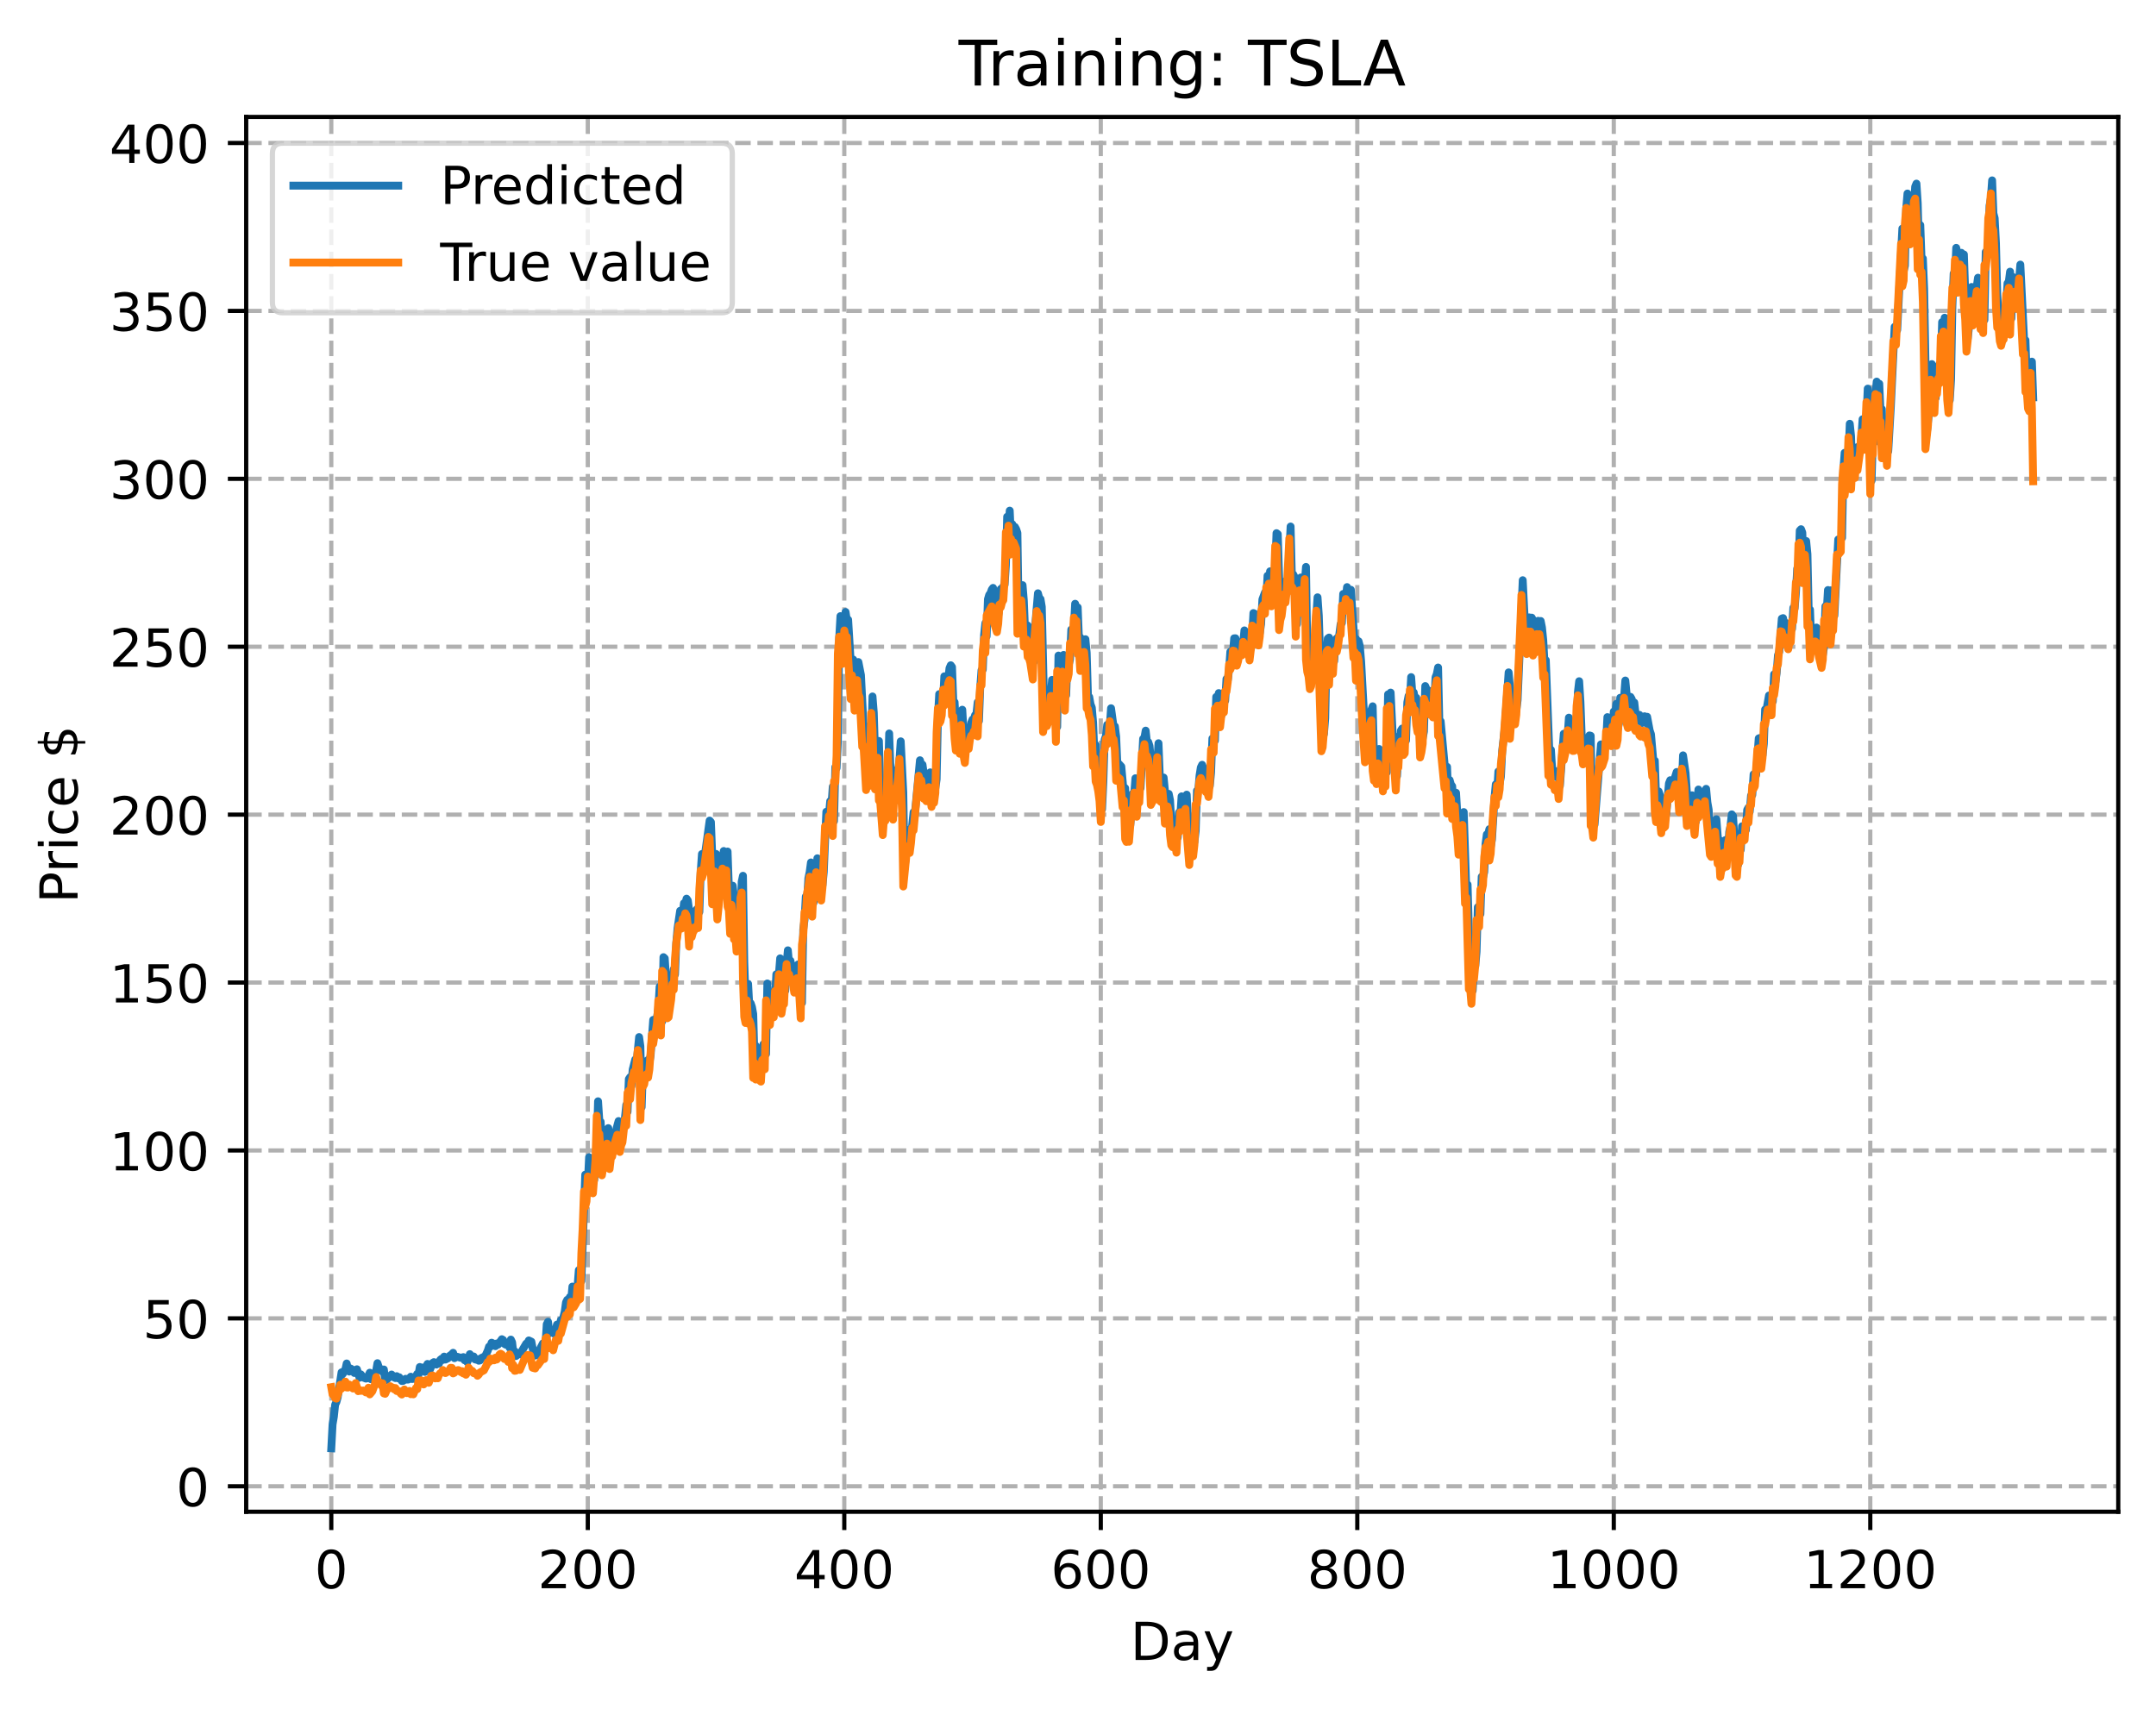 <?xml version="1.0" encoding="utf-8" standalone="no"?>
<!DOCTYPE svg PUBLIC "-//W3C//DTD SVG 1.1//EN"
  "http://www.w3.org/Graphics/SVG/1.1/DTD/svg11.dtd">
<!-- Created with matplotlib (https://matplotlib.org/) -->
<svg height="325.986pt" version="1.1" viewBox="0 0 411.286 325.986" width="411.286pt" xmlns="http://www.w3.org/2000/svg" xmlns:xlink="http://www.w3.org/1999/xlink">
 <defs>
  <style type="text/css">
*{stroke-linecap:butt;stroke-linejoin:round;}
  </style>
 </defs>
 <g id="figure_1">
  <g id="patch_1">
   <path d="M 0 325.986 
L 411.286 325.986 
L 411.286 0 
L 0 0 
z
" style="fill:#ffffff;"/>
  </g>
  <g id="axes_1">
   <g id="patch_2">
    <path d="M 46.966 288.43 
L 404.086 288.43 
L 404.086 22.318 
L 46.966 22.318 
z
" style="fill:#ffffff;"/>
   </g>
   <g id="matplotlib.axis_1">
    <g id="xtick_1">
     <g id="line2d_1">
      <path clip-path="url(#p95458e0dfa)" d="M 63.198 288.43 
L 63.198 22.318 
" style="fill:none;stroke:#b0b0b0;stroke-dasharray:2.96,1.28;stroke-dashoffset:0;stroke-width:0.8;"/>
     </g>
     <g id="line2d_2">
      <defs>
       <path d="M 0 0 
L 0 3.5 
" id="m55dcb0a972" style="stroke:#000000;stroke-width:0.8;"/>
      </defs>
      <g>
       <use style="stroke:#000000;stroke-width:0.8;" x="63.198" xlink:href="#m55dcb0a972" y="288.43"/>
      </g>
     </g>
     <g id="text_1">
      <!-- 0 -->
      <defs>
       <path d="M 31.781 66.406 
Q 24.172 66.406 20.328 58.906 
Q 16.5 51.422 16.5 36.375 
Q 16.5 21.391 20.328 13.891 
Q 24.172 6.391 31.781 6.391 
Q 39.453 6.391 43.281 13.891 
Q 47.125 21.391 47.125 36.375 
Q 47.125 51.422 43.281 58.906 
Q 39.453 66.406 31.781 66.406 
z
M 31.781 74.219 
Q 44.047 74.219 50.516 64.516 
Q 56.984 54.828 56.984 36.375 
Q 56.984 17.969 50.516 8.266 
Q 44.047 -1.422 31.781 -1.422 
Q 19.531 -1.422 13.062 8.266 
Q 6.594 17.969 6.594 36.375 
Q 6.594 54.828 13.062 64.516 
Q 19.531 74.219 31.781 74.219 
z
" id="DejaVuSans-48"/>
      </defs>
      <g transform="translate(60.017 303.029)scale(0.1 -0.1)">
       <use xlink:href="#DejaVuSans-48"/>
      </g>
     </g>
    </g>
    <g id="xtick_2">
     <g id="line2d_3">
      <path clip-path="url(#p95458e0dfa)" d="M 112.129 288.43 
L 112.129 22.318 
" style="fill:none;stroke:#b0b0b0;stroke-dasharray:2.96,1.28;stroke-dashoffset:0;stroke-width:0.8;"/>
     </g>
     <g id="line2d_4">
      <g>
       <use style="stroke:#000000;stroke-width:0.8;" x="112.129" xlink:href="#m55dcb0a972" y="288.43"/>
      </g>
     </g>
     <g id="text_2">
      <!-- 200 -->
      <defs>
       <path d="M 19.188 8.297 
L 53.609 8.297 
L 53.609 0 
L 7.328 0 
L 7.328 8.297 
Q 12.938 14.109 22.625 23.891 
Q 32.328 33.688 34.812 36.531 
Q 39.547 41.844 41.422 45.531 
Q 43.312 49.219 43.312 52.781 
Q 43.312 58.594 39.234 62.25 
Q 35.156 65.922 28.609 65.922 
Q 23.969 65.922 18.812 64.312 
Q 13.672 62.703 7.812 59.422 
L 7.812 69.391 
Q 13.766 71.781 18.938 73 
Q 24.125 74.219 28.422 74.219 
Q 39.75 74.219 46.484 68.547 
Q 53.219 62.891 53.219 53.422 
Q 53.219 48.922 51.531 44.891 
Q 49.859 40.875 45.406 35.406 
Q 44.188 33.984 37.641 27.219 
Q 31.109 20.453 19.188 8.297 
z
" id="DejaVuSans-50"/>
      </defs>
      <g transform="translate(102.585 303.029)scale(0.1 -0.1)">
       <use xlink:href="#DejaVuSans-50"/>
       <use x="63.623" xlink:href="#DejaVuSans-48"/>
       <use x="127.246" xlink:href="#DejaVuSans-48"/>
      </g>
     </g>
    </g>
    <g id="xtick_3">
     <g id="line2d_5">
      <path clip-path="url(#p95458e0dfa)" d="M 161.06 288.43 
L 161.06 22.318 
" style="fill:none;stroke:#b0b0b0;stroke-dasharray:2.96,1.28;stroke-dashoffset:0;stroke-width:0.8;"/>
     </g>
     <g id="line2d_6">
      <g>
       <use style="stroke:#000000;stroke-width:0.8;" x="161.06" xlink:href="#m55dcb0a972" y="288.43"/>
      </g>
     </g>
     <g id="text_3">
      <!-- 400 -->
      <defs>
       <path d="M 37.797 64.312 
L 12.891 25.391 
L 37.797 25.391 
z
M 35.203 72.906 
L 47.609 72.906 
L 47.609 25.391 
L 58.016 25.391 
L 58.016 17.188 
L 47.609 17.188 
L 47.609 0 
L 37.797 0 
L 37.797 17.188 
L 4.891 17.188 
L 4.891 26.703 
z
" id="DejaVuSans-52"/>
      </defs>
      <g transform="translate(151.516 303.029)scale(0.1 -0.1)">
       <use xlink:href="#DejaVuSans-52"/>
       <use x="63.623" xlink:href="#DejaVuSans-48"/>
       <use x="127.246" xlink:href="#DejaVuSans-48"/>
      </g>
     </g>
    </g>
    <g id="xtick_4">
     <g id="line2d_7">
      <path clip-path="url(#p95458e0dfa)" d="M 209.99 288.43 
L 209.99 22.318 
" style="fill:none;stroke:#b0b0b0;stroke-dasharray:2.96,1.28;stroke-dashoffset:0;stroke-width:0.8;"/>
     </g>
     <g id="line2d_8">
      <g>
       <use style="stroke:#000000;stroke-width:0.8;" x="209.99" xlink:href="#m55dcb0a972" y="288.43"/>
      </g>
     </g>
     <g id="text_4">
      <!-- 600 -->
      <defs>
       <path d="M 33.016 40.375 
Q 26.375 40.375 22.484 35.828 
Q 18.609 31.297 18.609 23.391 
Q 18.609 15.531 22.484 10.953 
Q 26.375 6.391 33.016 6.391 
Q 39.656 6.391 43.531 10.953 
Q 47.406 15.531 47.406 23.391 
Q 47.406 31.297 43.531 35.828 
Q 39.656 40.375 33.016 40.375 
z
M 52.594 71.297 
L 52.594 62.312 
Q 48.875 64.062 45.094 64.984 
Q 41.312 65.922 37.594 65.922 
Q 27.828 65.922 22.672 59.328 
Q 17.531 52.734 16.797 39.406 
Q 19.672 43.656 24.016 45.922 
Q 28.375 48.188 33.594 48.188 
Q 44.578 48.188 50.953 41.516 
Q 57.328 34.859 57.328 23.391 
Q 57.328 12.156 50.688 5.359 
Q 44.047 -1.422 33.016 -1.422 
Q 20.359 -1.422 13.672 8.266 
Q 6.984 17.969 6.984 36.375 
Q 6.984 53.656 15.188 63.938 
Q 23.391 74.219 37.203 74.219 
Q 40.922 74.219 44.703 73.484 
Q 48.484 72.75 52.594 71.297 
z
" id="DejaVuSans-54"/>
      </defs>
      <g transform="translate(200.446 303.029)scale(0.1 -0.1)">
       <use xlink:href="#DejaVuSans-54"/>
       <use x="63.623" xlink:href="#DejaVuSans-48"/>
       <use x="127.246" xlink:href="#DejaVuSans-48"/>
      </g>
     </g>
    </g>
    <g id="xtick_5">
     <g id="line2d_9">
      <path clip-path="url(#p95458e0dfa)" d="M 258.921 288.43 
L 258.921 22.318 
" style="fill:none;stroke:#b0b0b0;stroke-dasharray:2.96,1.28;stroke-dashoffset:0;stroke-width:0.8;"/>
     </g>
     <g id="line2d_10">
      <g>
       <use style="stroke:#000000;stroke-width:0.8;" x="258.921" xlink:href="#m55dcb0a972" y="288.43"/>
      </g>
     </g>
     <g id="text_5">
      <!-- 800 -->
      <defs>
       <path d="M 31.781 34.625 
Q 24.75 34.625 20.719 30.859 
Q 16.703 27.094 16.703 20.516 
Q 16.703 13.922 20.719 10.156 
Q 24.75 6.391 31.781 6.391 
Q 38.812 6.391 42.859 10.172 
Q 46.922 13.969 46.922 20.516 
Q 46.922 27.094 42.891 30.859 
Q 38.875 34.625 31.781 34.625 
z
M 21.922 38.812 
Q 15.578 40.375 12.031 44.719 
Q 8.5 49.078 8.5 55.328 
Q 8.5 64.062 14.719 69.141 
Q 20.953 74.219 31.781 74.219 
Q 42.672 74.219 48.875 69.141 
Q 55.078 64.062 55.078 55.328 
Q 55.078 49.078 51.531 44.719 
Q 48 40.375 41.703 38.812 
Q 48.828 37.156 52.797 32.312 
Q 56.781 27.484 56.781 20.516 
Q 56.781 9.906 50.312 4.234 
Q 43.844 -1.422 31.781 -1.422 
Q 19.734 -1.422 13.25 4.234 
Q 6.781 9.906 6.781 20.516 
Q 6.781 27.484 10.781 32.312 
Q 14.797 37.156 21.922 38.812 
z
M 18.312 54.391 
Q 18.312 48.734 21.844 45.562 
Q 25.391 42.391 31.781 42.391 
Q 38.141 42.391 41.719 45.562 
Q 45.312 48.734 45.312 54.391 
Q 45.312 60.062 41.719 63.234 
Q 38.141 66.406 31.781 66.406 
Q 25.391 66.406 21.844 63.234 
Q 18.312 60.062 18.312 54.391 
z
" id="DejaVuSans-56"/>
      </defs>
      <g transform="translate(249.377 303.029)scale(0.1 -0.1)">
       <use xlink:href="#DejaVuSans-56"/>
       <use x="63.623" xlink:href="#DejaVuSans-48"/>
       <use x="127.246" xlink:href="#DejaVuSans-48"/>
      </g>
     </g>
    </g>
    <g id="xtick_6">
     <g id="line2d_11">
      <path clip-path="url(#p95458e0dfa)" d="M 307.851 288.43 
L 307.851 22.318 
" style="fill:none;stroke:#b0b0b0;stroke-dasharray:2.96,1.28;stroke-dashoffset:0;stroke-width:0.8;"/>
     </g>
     <g id="line2d_12">
      <g>
       <use style="stroke:#000000;stroke-width:0.8;" x="307.851" xlink:href="#m55dcb0a972" y="288.43"/>
      </g>
     </g>
     <g id="text_6">
      <!-- 1000 -->
      <defs>
       <path d="M 12.406 8.297 
L 28.516 8.297 
L 28.516 63.922 
L 10.984 60.406 
L 10.984 69.391 
L 28.422 72.906 
L 38.281 72.906 
L 38.281 8.297 
L 54.391 8.297 
L 54.391 0 
L 12.406 0 
z
" id="DejaVuSans-49"/>
      </defs>
      <g transform="translate(295.126 303.029)scale(0.1 -0.1)">
       <use xlink:href="#DejaVuSans-49"/>
       <use x="63.623" xlink:href="#DejaVuSans-48"/>
       <use x="127.246" xlink:href="#DejaVuSans-48"/>
       <use x="190.869" xlink:href="#DejaVuSans-48"/>
      </g>
     </g>
    </g>
    <g id="xtick_7">
     <g id="line2d_13">
      <path clip-path="url(#p95458e0dfa)" d="M 356.782 288.43 
L 356.782 22.318 
" style="fill:none;stroke:#b0b0b0;stroke-dasharray:2.96,1.28;stroke-dashoffset:0;stroke-width:0.8;"/>
     </g>
     <g id="line2d_14">
      <g>
       <use style="stroke:#000000;stroke-width:0.8;" x="356.782" xlink:href="#m55dcb0a972" y="288.43"/>
      </g>
     </g>
     <g id="text_7">
      <!-- 1200 -->
      <g transform="translate(344.057 303.029)scale(0.1 -0.1)">
       <use xlink:href="#DejaVuSans-49"/>
       <use x="63.623" xlink:href="#DejaVuSans-50"/>
       <use x="127.246" xlink:href="#DejaVuSans-48"/>
       <use x="190.869" xlink:href="#DejaVuSans-48"/>
      </g>
     </g>
    </g>
    <g id="text_8">
     <!-- Day -->
     <defs>
      <path d="M 19.672 64.797 
L 19.672 8.109 
L 31.594 8.109 
Q 46.688 8.109 53.688 14.938 
Q 60.688 21.781 60.688 36.531 
Q 60.688 51.172 53.688 57.984 
Q 46.688 64.797 31.594 64.797 
z
M 9.812 72.906 
L 30.078 72.906 
Q 51.266 72.906 61.172 64.094 
Q 71.094 55.281 71.094 36.531 
Q 71.094 17.672 61.125 8.828 
Q 51.172 0 30.078 0 
L 9.812 0 
z
" id="DejaVuSans-68"/>
      <path d="M 34.281 27.484 
Q 23.391 27.484 19.188 25 
Q 14.984 22.516 14.984 16.5 
Q 14.984 11.719 18.141 8.906 
Q 21.297 6.109 26.703 6.109 
Q 34.188 6.109 38.703 11.406 
Q 43.219 16.703 43.219 25.484 
L 43.219 27.484 
z
M 52.203 31.203 
L 52.203 0 
L 43.219 0 
L 43.219 8.297 
Q 40.141 3.328 35.547 0.953 
Q 30.953 -1.422 24.312 -1.422 
Q 15.922 -1.422 10.953 3.297 
Q 6 8.016 6 15.922 
Q 6 25.141 12.172 29.828 
Q 18.359 34.516 30.609 34.516 
L 43.219 34.516 
L 43.219 35.406 
Q 43.219 41.609 39.141 45 
Q 35.062 48.391 27.688 48.391 
Q 23 48.391 18.547 47.266 
Q 14.109 46.141 10.016 43.891 
L 10.016 52.203 
Q 14.938 54.109 19.578 55.047 
Q 24.219 56 28.609 56 
Q 40.484 56 46.344 49.844 
Q 52.203 43.703 52.203 31.203 
z
" id="DejaVuSans-97"/>
      <path d="M 32.172 -5.078 
Q 28.375 -14.844 24.75 -17.812 
Q 21.141 -20.797 15.094 -20.797 
L 7.906 -20.797 
L 7.906 -13.281 
L 13.188 -13.281 
Q 16.891 -13.281 18.938 -11.516 
Q 21 -9.766 23.484 -3.219 
L 25.094 0.875 
L 2.984 54.688 
L 12.5 54.688 
L 29.594 11.922 
L 46.688 54.688 
L 56.203 54.688 
z
" id="DejaVuSans-121"/>
     </defs>
     <g transform="translate(215.652 316.707)scale(0.1 -0.1)">
      <use xlink:href="#DejaVuSans-68"/>
      <use x="77.002" xlink:href="#DejaVuSans-97"/>
      <use x="138.281" xlink:href="#DejaVuSans-121"/>
     </g>
    </g>
   </g>
   <g id="matplotlib.axis_2">
    <g id="ytick_1">
     <g id="line2d_15">
      <path clip-path="url(#p95458e0dfa)" d="M 46.966 283.574 
L 404.086 283.574 
" style="fill:none;stroke:#b0b0b0;stroke-dasharray:2.96,1.28;stroke-dashoffset:0;stroke-width:0.8;"/>
     </g>
     <g id="line2d_16">
      <defs>
       <path d="M 0 0 
L -3.5 0 
" id="ma08cebdc21" style="stroke:#000000;stroke-width:0.8;"/>
      </defs>
      <g>
       <use style="stroke:#000000;stroke-width:0.8;" x="46.966" xlink:href="#ma08cebdc21" y="283.574"/>
      </g>
     </g>
     <g id="text_9">
      <!-- 0 -->
      <g transform="translate(33.603 287.373)scale(0.1 -0.1)">
       <use xlink:href="#DejaVuSans-48"/>
      </g>
     </g>
    </g>
    <g id="ytick_2">
     <g id="line2d_17">
      <path clip-path="url(#p95458e0dfa)" d="M 46.966 251.537 
L 404.086 251.537 
" style="fill:none;stroke:#b0b0b0;stroke-dasharray:2.96,1.28;stroke-dashoffset:0;stroke-width:0.8;"/>
     </g>
     <g id="line2d_18">
      <g>
       <use style="stroke:#000000;stroke-width:0.8;" x="46.966" xlink:href="#ma08cebdc21" y="251.537"/>
      </g>
     </g>
     <g id="text_10">
      <!-- 50 -->
      <defs>
       <path d="M 10.797 72.906 
L 49.516 72.906 
L 49.516 64.594 
L 19.828 64.594 
L 19.828 46.734 
Q 21.969 47.469 24.109 47.828 
Q 26.266 48.188 28.422 48.188 
Q 40.625 48.188 47.75 41.5 
Q 54.891 34.812 54.891 23.391 
Q 54.891 11.625 47.562 5.094 
Q 40.234 -1.422 26.906 -1.422 
Q 22.312 -1.422 17.547 -0.641 
Q 12.797 0.141 7.719 1.703 
L 7.719 11.625 
Q 12.109 9.234 16.797 8.062 
Q 21.484 6.891 26.703 6.891 
Q 35.156 6.891 40.078 11.328 
Q 45.016 15.766 45.016 23.391 
Q 45.016 31 40.078 35.438 
Q 35.156 39.891 26.703 39.891 
Q 22.75 39.891 18.812 39.016 
Q 14.891 38.141 10.797 36.281 
z
" id="DejaVuSans-53"/>
      </defs>
      <g transform="translate(27.241 255.336)scale(0.1 -0.1)">
       <use xlink:href="#DejaVuSans-53"/>
       <use x="63.623" xlink:href="#DejaVuSans-48"/>
      </g>
     </g>
    </g>
    <g id="ytick_3">
     <g id="line2d_19">
      <path clip-path="url(#p95458e0dfa)" d="M 46.966 219.5 
L 404.086 219.5 
" style="fill:none;stroke:#b0b0b0;stroke-dasharray:2.96,1.28;stroke-dashoffset:0;stroke-width:0.8;"/>
     </g>
     <g id="line2d_20">
      <g>
       <use style="stroke:#000000;stroke-width:0.8;" x="46.966" xlink:href="#ma08cebdc21" y="219.5"/>
      </g>
     </g>
     <g id="text_11">
      <!-- 100 -->
      <g transform="translate(20.878 223.299)scale(0.1 -0.1)">
       <use xlink:href="#DejaVuSans-49"/>
       <use x="63.623" xlink:href="#DejaVuSans-48"/>
       <use x="127.246" xlink:href="#DejaVuSans-48"/>
      </g>
     </g>
    </g>
    <g id="ytick_4">
     <g id="line2d_21">
      <path clip-path="url(#p95458e0dfa)" d="M 46.966 187.463 
L 404.086 187.463 
" style="fill:none;stroke:#b0b0b0;stroke-dasharray:2.96,1.28;stroke-dashoffset:0;stroke-width:0.8;"/>
     </g>
     <g id="line2d_22">
      <g>
       <use style="stroke:#000000;stroke-width:0.8;" x="46.966" xlink:href="#ma08cebdc21" y="187.463"/>
      </g>
     </g>
     <g id="text_12">
      <!-- 150 -->
      <g transform="translate(20.878 191.263)scale(0.1 -0.1)">
       <use xlink:href="#DejaVuSans-49"/>
       <use x="63.623" xlink:href="#DejaVuSans-53"/>
       <use x="127.246" xlink:href="#DejaVuSans-48"/>
      </g>
     </g>
    </g>
    <g id="ytick_5">
     <g id="line2d_23">
      <path clip-path="url(#p95458e0dfa)" d="M 46.966 155.426 
L 404.086 155.426 
" style="fill:none;stroke:#b0b0b0;stroke-dasharray:2.96,1.28;stroke-dashoffset:0;stroke-width:0.8;"/>
     </g>
     <g id="line2d_24">
      <g>
       <use style="stroke:#000000;stroke-width:0.8;" x="46.966" xlink:href="#ma08cebdc21" y="155.426"/>
      </g>
     </g>
     <g id="text_13">
      <!-- 200 -->
      <g transform="translate(20.878 159.226)scale(0.1 -0.1)">
       <use xlink:href="#DejaVuSans-50"/>
       <use x="63.623" xlink:href="#DejaVuSans-48"/>
       <use x="127.246" xlink:href="#DejaVuSans-48"/>
      </g>
     </g>
    </g>
    <g id="ytick_6">
     <g id="line2d_25">
      <path clip-path="url(#p95458e0dfa)" d="M 46.966 123.39 
L 404.086 123.39 
" style="fill:none;stroke:#b0b0b0;stroke-dasharray:2.96,1.28;stroke-dashoffset:0;stroke-width:0.8;"/>
     </g>
     <g id="line2d_26">
      <g>
       <use style="stroke:#000000;stroke-width:0.8;" x="46.966" xlink:href="#ma08cebdc21" y="123.39"/>
      </g>
     </g>
     <g id="text_14">
      <!-- 250 -->
      <g transform="translate(20.878 127.189)scale(0.1 -0.1)">
       <use xlink:href="#DejaVuSans-50"/>
       <use x="63.623" xlink:href="#DejaVuSans-53"/>
       <use x="127.246" xlink:href="#DejaVuSans-48"/>
      </g>
     </g>
    </g>
    <g id="ytick_7">
     <g id="line2d_27">
      <path clip-path="url(#p95458e0dfa)" d="M 46.966 91.353 
L 404.086 91.353 
" style="fill:none;stroke:#b0b0b0;stroke-dasharray:2.96,1.28;stroke-dashoffset:0;stroke-width:0.8;"/>
     </g>
     <g id="line2d_28">
      <g>
       <use style="stroke:#000000;stroke-width:0.8;" x="46.966" xlink:href="#ma08cebdc21" y="91.353"/>
      </g>
     </g>
     <g id="text_15">
      <!-- 300 -->
      <defs>
       <path d="M 40.578 39.312 
Q 47.656 37.797 51.625 33 
Q 55.609 28.219 55.609 21.188 
Q 55.609 10.406 48.188 4.484 
Q 40.766 -1.422 27.094 -1.422 
Q 22.516 -1.422 17.656 -0.516 
Q 12.797 0.391 7.625 2.203 
L 7.625 11.719 
Q 11.719 9.328 16.594 8.109 
Q 21.484 6.891 26.812 6.891 
Q 36.078 6.891 40.938 10.547 
Q 45.797 14.203 45.797 21.188 
Q 45.797 27.641 41.281 31.266 
Q 36.766 34.906 28.719 34.906 
L 20.219 34.906 
L 20.219 43.016 
L 29.109 43.016 
Q 36.375 43.016 40.234 45.922 
Q 44.094 48.828 44.094 54.297 
Q 44.094 59.906 40.109 62.906 
Q 36.141 65.922 28.719 65.922 
Q 24.656 65.922 20.016 65.031 
Q 15.375 64.156 9.812 62.312 
L 9.812 71.094 
Q 15.438 72.656 20.344 73.438 
Q 25.25 74.219 29.594 74.219 
Q 40.828 74.219 47.359 69.109 
Q 53.906 64.016 53.906 55.328 
Q 53.906 49.266 50.438 45.094 
Q 46.969 40.922 40.578 39.312 
z
" id="DejaVuSans-51"/>
      </defs>
      <g transform="translate(20.878 95.152)scale(0.1 -0.1)">
       <use xlink:href="#DejaVuSans-51"/>
       <use x="63.623" xlink:href="#DejaVuSans-48"/>
       <use x="127.246" xlink:href="#DejaVuSans-48"/>
      </g>
     </g>
    </g>
    <g id="ytick_8">
     <g id="line2d_29">
      <path clip-path="url(#p95458e0dfa)" d="M 46.966 59.316 
L 404.086 59.316 
" style="fill:none;stroke:#b0b0b0;stroke-dasharray:2.96,1.28;stroke-dashoffset:0;stroke-width:0.8;"/>
     </g>
     <g id="line2d_30">
      <g>
       <use style="stroke:#000000;stroke-width:0.8;" x="46.966" xlink:href="#ma08cebdc21" y="59.316"/>
      </g>
     </g>
     <g id="text_16">
      <!-- 350 -->
      <g transform="translate(20.878 63.115)scale(0.1 -0.1)">
       <use xlink:href="#DejaVuSans-51"/>
       <use x="63.623" xlink:href="#DejaVuSans-53"/>
       <use x="127.246" xlink:href="#DejaVuSans-48"/>
      </g>
     </g>
    </g>
    <g id="ytick_9">
     <g id="line2d_31">
      <path clip-path="url(#p95458e0dfa)" d="M 46.966 27.279 
L 404.086 27.279 
" style="fill:none;stroke:#b0b0b0;stroke-dasharray:2.96,1.28;stroke-dashoffset:0;stroke-width:0.8;"/>
     </g>
     <g id="line2d_32">
      <g>
       <use style="stroke:#000000;stroke-width:0.8;" x="46.966" xlink:href="#ma08cebdc21" y="27.279"/>
      </g>
     </g>
     <g id="text_17">
      <!-- 400 -->
      <g transform="translate(20.878 31.078)scale(0.1 -0.1)">
       <use xlink:href="#DejaVuSans-52"/>
       <use x="63.623" xlink:href="#DejaVuSans-48"/>
       <use x="127.246" xlink:href="#DejaVuSans-48"/>
      </g>
     </g>
    </g>
    <g id="text_18">
     <!-- Price $ -->
     <defs>
      <path d="M 19.672 64.797 
L 19.672 37.406 
L 32.078 37.406 
Q 38.969 37.406 42.719 40.969 
Q 46.484 44.531 46.484 51.125 
Q 46.484 57.672 42.719 61.234 
Q 38.969 64.797 32.078 64.797 
z
M 9.812 72.906 
L 32.078 72.906 
Q 44.344 72.906 50.609 67.359 
Q 56.891 61.812 56.891 51.125 
Q 56.891 40.328 50.609 34.812 
Q 44.344 29.297 32.078 29.297 
L 19.672 29.297 
L 19.672 0 
L 9.812 0 
z
" id="DejaVuSans-80"/>
      <path d="M 41.109 46.297 
Q 39.594 47.172 37.812 47.578 
Q 36.031 48 33.891 48 
Q 26.266 48 22.188 43.047 
Q 18.109 38.094 18.109 28.812 
L 18.109 0 
L 9.078 0 
L 9.078 54.688 
L 18.109 54.688 
L 18.109 46.188 
Q 20.953 51.172 25.484 53.578 
Q 30.031 56 36.531 56 
Q 37.453 56 38.578 55.875 
Q 39.703 55.766 41.062 55.516 
z
" id="DejaVuSans-114"/>
      <path d="M 9.422 54.688 
L 18.406 54.688 
L 18.406 0 
L 9.422 0 
z
M 9.422 75.984 
L 18.406 75.984 
L 18.406 64.594 
L 9.422 64.594 
z
" id="DejaVuSans-105"/>
      <path d="M 48.781 52.594 
L 48.781 44.188 
Q 44.969 46.297 41.141 47.344 
Q 37.312 48.391 33.406 48.391 
Q 24.656 48.391 19.812 42.844 
Q 14.984 37.312 14.984 27.297 
Q 14.984 17.281 19.812 11.734 
Q 24.656 6.203 33.406 6.203 
Q 37.312 6.203 41.141 7.25 
Q 44.969 8.297 48.781 10.406 
L 48.781 2.094 
Q 45.016 0.344 40.984 -0.531 
Q 36.969 -1.422 32.422 -1.422 
Q 20.062 -1.422 12.781 6.344 
Q 5.516 14.109 5.516 27.297 
Q 5.516 40.672 12.859 48.328 
Q 20.219 56 33.016 56 
Q 37.156 56 41.109 55.141 
Q 45.062 54.297 48.781 52.594 
z
" id="DejaVuSans-99"/>
      <path d="M 56.203 29.594 
L 56.203 25.203 
L 14.891 25.203 
Q 15.484 15.922 20.484 11.062 
Q 25.484 6.203 34.422 6.203 
Q 39.594 6.203 44.453 7.469 
Q 49.312 8.734 54.109 11.281 
L 54.109 2.781 
Q 49.266 0.734 44.188 -0.344 
Q 39.109 -1.422 33.891 -1.422 
Q 20.797 -1.422 13.156 6.188 
Q 5.516 13.812 5.516 26.812 
Q 5.516 40.234 12.766 48.109 
Q 20.016 56 32.328 56 
Q 43.359 56 49.781 48.891 
Q 56.203 41.797 56.203 29.594 
z
M 47.219 32.234 
Q 47.125 39.594 43.094 43.984 
Q 39.062 48.391 32.422 48.391 
Q 24.906 48.391 20.391 44.141 
Q 15.875 39.891 15.188 32.172 
z
" id="DejaVuSans-101"/>
      <path id="DejaVuSans-32"/>
      <path d="M 33.797 -14.703 
L 28.906 -14.703 
L 28.859 0 
Q 23.734 0.094 18.609 1.188 
Q 13.484 2.297 8.297 4.5 
L 8.297 13.281 
Q 13.281 10.156 18.375 8.562 
Q 23.484 6.984 28.906 6.938 
L 28.906 29.203 
Q 18.109 30.953 13.203 35.156 
Q 8.297 39.359 8.297 46.688 
Q 8.297 54.641 13.625 59.219 
Q 18.953 63.812 28.906 64.5 
L 28.906 75.984 
L 33.797 75.984 
L 33.797 64.656 
Q 38.328 64.453 42.578 63.688 
Q 46.828 62.938 50.875 61.625 
L 50.875 53.078 
Q 46.828 55.125 42.547 56.25 
Q 38.281 57.375 33.797 57.562 
L 33.797 36.719 
Q 44.875 35.016 50.094 30.609 
Q 55.328 26.219 55.328 18.609 
Q 55.328 10.359 49.781 5.594 
Q 44.234 0.828 33.797 0.094 
z
M 28.906 37.594 
L 28.906 57.625 
Q 23.25 56.984 20.266 54.391 
Q 17.281 51.812 17.281 47.516 
Q 17.281 43.312 20.031 40.969 
Q 22.797 38.625 28.906 37.594 
z
M 33.797 28.219 
L 33.797 7.078 
Q 39.984 7.906 43.141 10.594 
Q 46.297 13.281 46.297 17.672 
Q 46.297 21.969 43.281 24.5 
Q 40.281 27.047 33.797 28.219 
z
" id="DejaVuSans-36"/>
     </defs>
     <g transform="translate(14.798 172.342)rotate(-90)scale(0.1 -0.1)">
      <use xlink:href="#DejaVuSans-80"/>
      <use x="58.553" xlink:href="#DejaVuSans-114"/>
      <use x="99.666" xlink:href="#DejaVuSans-105"/>
      <use x="127.449" xlink:href="#DejaVuSans-99"/>
      <use x="182.43" xlink:href="#DejaVuSans-101"/>
      <use x="243.953" xlink:href="#DejaVuSans-32"/>
      <use x="275.74" xlink:href="#DejaVuSans-36"/>
     </g>
    </g>
   </g>
   <g id="line2d_33">
    <path clip-path="url(#p95458e0dfa)" d="M 63.198 276.334 
L 63.443 271.74 
L 63.688 270.311 
L 63.932 268.009 
L 64.177 267.492 
L 64.422 266.586 
L 65.156 261.831 
L 65.4 262.126 
L 65.645 261.558 
L 65.89 261.282 
L 66.134 260.144 
L 66.379 261.205 
L 66.623 261.685 
L 66.868 261.099 
L 67.113 261.245 
L 67.602 261.959 
L 67.847 261.83 
L 68.091 261.249 
L 68.581 262.869 
L 68.825 262.215 
L 69.315 262.837 
L 69.804 263.03 
L 70.049 262.972 
L 70.538 261.905 
L 70.783 263.151 
L 71.027 263.119 
L 71.272 262.783 
L 71.761 261.494 
L 72.006 260.086 
L 72.251 260.826 
L 72.495 261.15 
L 72.74 261.265 
L 72.984 261.743 
L 73.229 261.288 
L 73.474 263.292 
L 73.718 263.31 
L 74.697 262.252 
L 75.186 262.817 
L 75.431 262.925 
L 75.676 262.561 
L 75.92 262.966 
L 76.165 262.772 
L 76.654 263.488 
L 76.899 263.464 
L 77.388 263.064 
L 77.633 263.22 
L 77.878 263.213 
L 78.367 262.668 
L 78.611 263.11 
L 78.856 262.865 
L 79.101 263.102 
L 79.59 262.125 
L 79.835 262.308 
L 80.079 260.816 
L 80.324 261.113 
L 80.569 260.914 
L 80.813 261.097 
L 81.058 261.758 
L 81.303 260.754 
L 81.547 260.229 
L 81.792 260.489 
L 82.037 261.283 
L 82.526 260.044 
L 82.771 259.887 
L 83.015 260.048 
L 83.26 260.347 
L 83.505 259.906 
L 83.749 260.163 
L 83.994 259.441 
L 84.239 259.247 
L 84.483 259.469 
L 84.728 258.833 
L 84.972 259.397 
L 85.462 259.148 
L 85.706 258.736 
L 86.196 258.385 
L 86.44 258.105 
L 86.685 259.13 
L 87.174 258.851 
L 87.908 259.066 
L 88.398 258.928 
L 88.642 259.535 
L 88.887 259.351 
L 89.132 259.882 
L 89.376 259.295 
L 89.621 258.362 
L 89.866 258.899 
L 90.11 258.932 
L 90.355 258.802 
L 90.599 259.353 
L 90.844 259.425 
L 91.089 259.321 
L 91.333 259.619 
L 91.578 259.559 
L 91.823 259.098 
L 92.557 258.752 
L 93.046 257.702 
L 93.291 256.924 
L 93.535 256.953 
L 93.78 256.179 
L 94.025 256.299 
L 94.514 256.84 
L 94.759 256.331 
L 95.003 256.558 
L 95.737 255.512 
L 95.982 255.667 
L 96.227 256.409 
L 96.471 256.555 
L 96.716 256.353 
L 96.96 256.556 
L 97.205 257.136 
L 97.45 255.585 
L 97.694 256.104 
L 97.939 258.296 
L 98.184 257.805 
L 98.428 258.726 
L 99.162 258.093 
L 99.407 258.439 
L 99.652 257.597 
L 100.386 256.349 
L 100.63 256.234 
L 100.875 255.747 
L 101.364 255.976 
L 101.854 258.479 
L 102.098 258.636 
L 102.343 258.563 
L 102.587 257.95 
L 102.832 257.737 
L 103.566 256.314 
L 104.055 256.648 
L 104.3 252.655 
L 104.545 252.188 
L 104.789 254.39 
L 105.034 254.014 
L 105.279 254.236 
L 105.523 253.756 
L 105.768 254.506 
L 106.257 252.717 
L 106.747 253 
L 106.991 251.88 
L 107.236 252.249 
L 107.725 250.272 
L 107.97 248.478 
L 108.215 247.994 
L 108.459 248.378 
L 108.704 247.468 
L 108.948 248.113 
L 109.193 245.471 
L 109.682 246.278 
L 109.927 245.707 
L 110.172 245.514 
L 110.416 242.336 
L 110.661 244.686 
L 110.906 244.404 
L 111.395 231.114 
L 111.64 224.115 
L 111.884 227.063 
L 112.129 225.996 
L 112.374 220.797 
L 112.618 221.106 
L 113.108 224.735 
L 113.352 225.134 
L 113.842 219.131 
L 114.086 210.118 
L 114.331 213.831 
L 114.575 214.013 
L 115.065 221.991 
L 115.309 220.241 
L 115.554 219.923 
L 115.799 218.242 
L 116.043 215.239 
L 116.288 216.802 
L 116.533 220.347 
L 116.777 218.15 
L 117.022 217.854 
L 117.756 214.768 
L 118.001 213.892 
L 118.245 216.491 
L 118.49 217.189 
L 119.224 213.193 
L 119.469 210.805 
L 119.713 212.121 
L 119.958 205.884 
L 120.203 205.517 
L 120.447 207.236 
L 120.692 204.069 
L 121.181 202.156 
L 121.426 202.912 
L 121.915 197.864 
L 122.16 199.61 
L 122.404 211.231 
L 122.649 203.897 
L 122.894 204.576 
L 123.138 204.077 
L 123.383 202.434 
L 123.628 202.222 
L 123.872 202.846 
L 124.117 201.311 
L 124.606 194.588 
L 124.851 196.42 
L 125.096 194.768 
L 125.34 194.037 
L 125.585 192.484 
L 125.83 188.262 
L 126.074 189.883 
L 126.319 194.887 
L 126.563 182.619 
L 126.808 182.846 
L 127.053 186.583 
L 127.297 187.795 
L 127.542 191.551 
L 127.787 191.398 
L 128.276 187.864 
L 128.521 184.936 
L 128.765 185.924 
L 129.01 179.928 
L 129.255 177.067 
L 129.744 173.772 
L 130.233 174.451 
L 130.478 172.321 
L 130.723 172.46 
L 130.967 171.46 
L 131.212 171.809 
L 131.457 173.695 
L 131.701 177.383 
L 131.946 173.887 
L 132.191 175.576 
L 132.68 173.975 
L 132.924 173.487 
L 133.169 173.858 
L 133.414 173.994 
L 133.658 166.48 
L 133.903 162.936 
L 134.148 164.511 
L 134.392 163.674 
L 135.371 156.563 
L 135.616 156.846 
L 136.105 169.203 
L 136.35 164.179 
L 136.594 162.92 
L 137.084 172.152 
L 138.062 162.368 
L 138.307 162.72 
L 138.551 162.875 
L 138.796 162.468 
L 139.041 169.467 
L 139.285 169.931 
L 139.53 174.435 
L 139.775 168.988 
L 140.019 171.165 
L 140.264 175.8 
L 140.509 174.63 
L 140.753 178.317 
L 140.998 177.93 
L 141.243 176.61 
L 141.487 168.229 
L 141.732 167.093 
L 141.977 183.47 
L 142.221 190.826 
L 142.466 191.858 
L 142.711 187.72 
L 142.955 192.171 
L 143.2 191.414 
L 143.445 192.125 
L 143.689 193.467 
L 143.934 202.369 
L 144.178 199.543 
L 144.423 202.792 
L 144.668 202.175 
L 145.402 203.468 
L 145.646 199.228 
L 145.891 199.109 
L 146.136 201.098 
L 146.38 187.64 
L 146.625 191.28 
L 146.87 190.466 
L 147.114 192.437 
L 147.359 189.731 
L 147.604 189.354 
L 147.848 190.908 
L 148.093 185.882 
L 148.582 185.883 
L 148.827 182.847 
L 149.072 185.876 
L 149.316 190.544 
L 149.561 189.123 
L 149.806 189.004 
L 150.05 183.977 
L 150.295 181.312 
L 150.539 184.019 
L 150.784 183.291 
L 151.029 184.533 
L 151.518 185.078 
L 151.763 186.748 
L 152.252 184.009 
L 152.497 186.181 
L 152.741 187.33 
L 152.986 191.34 
L 153.231 177.332 
L 153.475 175.495 
L 153.72 171.052 
L 153.965 171.709 
L 154.209 167.539 
L 154.454 166.383 
L 154.699 164.549 
L 155.188 172.253 
L 155.433 166.697 
L 155.677 168.741 
L 155.922 163.755 
L 156.166 164.542 
L 156.411 167.297 
L 156.656 166.242 
L 156.9 168.946 
L 157.145 166.357 
L 157.634 154.875 
L 157.879 154.845 
L 158.124 155.549 
L 158.368 152.852 
L 158.613 153.675 
L 158.858 150.095 
L 159.102 156.656 
L 159.347 146.354 
L 159.592 146.541 
L 159.836 141.338 
L 160.081 121.897 
L 160.326 117.553 
L 160.57 118.164 
L 160.815 123.197 
L 161.304 116.758 
L 161.549 118.338 
L 161.794 118.236 
L 162.527 130.342 
L 162.772 125.84 
L 163.017 128.065 
L 163.261 132.385 
L 163.506 129.963 
L 163.751 126.313 
L 164.24 128.808 
L 164.729 138.463 
L 164.974 138.447 
L 165.463 147.086 
L 165.708 144.043 
L 165.953 146.673 
L 166.197 141.327 
L 166.442 132.881 
L 166.687 135.989 
L 166.931 144.221 
L 167.176 147.239 
L 167.421 142.22 
L 167.665 141.368 
L 167.91 149.491 
L 168.154 149.662 
L 168.644 155.917 
L 168.888 152.599 
L 169.133 153.211 
L 169.378 149.261 
L 169.622 139.937 
L 169.867 146.797 
L 170.112 146.81 
L 170.356 151.911 
L 170.601 152.92 
L 170.846 147.69 
L 171.09 146.885 
L 171.335 147.059 
L 171.58 145.051 
L 171.824 141.442 
L 172.314 151.216 
L 172.558 165.72 
L 173.292 158.481 
L 173.537 158.274 
L 173.782 159.69 
L 174.271 154.972 
L 174.515 155.384 
L 175.494 145.05 
L 175.739 145.913 
L 175.983 145.895 
L 176.473 149.438 
L 176.717 149.424 
L 176.962 150.016 
L 177.207 148.254 
L 177.451 147.364 
L 177.941 151.15 
L 178.185 149.752 
L 178.43 150.415 
L 178.675 148.682 
L 178.919 136.964 
L 179.164 132.429 
L 179.409 135.19 
L 179.653 134.857 
L 179.898 133.844 
L 180.142 129.038 
L 180.387 131.827 
L 180.632 128.938 
L 180.876 129.789 
L 181.121 127.501 
L 181.366 126.927 
L 181.61 127.262 
L 181.855 133.872 
L 182.1 133.971 
L 182.344 138.231 
L 182.589 140.505 
L 182.834 137.832 
L 183.078 140.145 
L 183.323 141.049 
L 183.568 135.409 
L 183.812 139.624 
L 184.302 142.119 
L 184.546 139.224 
L 184.791 138.951 
L 185.036 139.598 
L 185.28 137.88 
L 185.525 137.272 
L 185.77 137.332 
L 186.014 136.443 
L 186.259 136.324 
L 186.503 133.994 
L 186.748 137.565 
L 186.993 131.16 
L 187.237 127.87 
L 187.482 127.744 
L 187.727 121.149 
L 187.971 118.878 
L 188.216 121.397 
L 188.461 114.328 
L 188.705 113.494 
L 188.95 113.186 
L 189.195 112.49 
L 189.439 112.167 
L 189.684 113.552 
L 189.929 115.657 
L 190.418 117.457 
L 190.663 115.911 
L 190.907 112.378 
L 191.152 112.97 
L 191.397 111.873 
L 191.641 111.567 
L 191.886 107.819 
L 192.13 98.588 
L 192.375 100.578 
L 192.62 97.427 
L 192.864 102.978 
L 193.109 100.009 
L 193.354 102.306 
L 193.598 100.523 
L 193.843 100.962 
L 194.088 101.674 
L 194.332 117.979 
L 194.577 113.5 
L 194.822 113.126 
L 195.066 111.642 
L 195.311 114.614 
L 195.556 120.697 
L 195.8 120.486 
L 196.045 119.349 
L 196.29 122.568 
L 196.779 122.684 
L 197.268 126.187 
L 197.513 118.977 
L 198.002 113.192 
L 198.247 114.106 
L 198.491 114.3 
L 198.736 115.79 
L 199.225 136.628 
L 199.715 133.229 
L 199.959 135.399 
L 200.204 134.617 
L 200.449 132.823 
L 200.693 129.716 
L 200.938 132.433 
L 201.183 129.826 
L 201.427 129.916 
L 201.672 138.682 
L 201.917 125.08 
L 202.161 127.852 
L 202.406 127.428 
L 202.651 125.456 
L 202.895 124.955 
L 203.14 127.452 
L 203.385 132.655 
L 203.629 126.058 
L 203.874 126.85 
L 204.118 125.803 
L 204.363 120.121 
L 204.608 121.452 
L 204.852 119.802 
L 205.097 115.192 
L 205.342 118.293 
L 205.586 115.875 
L 205.831 122.186 
L 206.076 121.613 
L 206.32 125.326 
L 206.565 122.789 
L 206.81 122.083 
L 207.054 121.96 
L 207.299 124.535 
L 207.544 132.792 
L 207.788 132.975 
L 208.033 134.368 
L 208.278 135.007 
L 208.522 137.86 
L 208.767 143.732 
L 209.012 142.144 
L 209.256 146.627 
L 209.501 147.32 
L 209.746 148.496 
L 209.99 150.32 
L 210.235 154.39 
L 210.479 149.2 
L 210.724 141.123 
L 210.969 140.401 
L 211.213 138.285 
L 211.458 139.416 
L 211.703 138.598 
L 211.947 135.13 
L 212.437 138.708 
L 212.681 138.584 
L 212.926 140.557 
L 213.171 146.355 
L 213.415 145.717 
L 213.905 146.253 
L 214.394 151.594 
L 214.639 150.366 
L 214.883 157.507 
L 215.128 157.42 
L 215.373 156.729 
L 215.617 157.455 
L 216.106 151.401 
L 216.351 151.674 
L 216.596 148.487 
L 216.84 148.962 
L 217.085 153.288 
L 217.33 149.68 
L 217.574 150.353 
L 218.064 140.965 
L 218.308 140.799 
L 218.553 139.401 
L 218.798 141.65 
L 219.042 141.577 
L 219.287 142.326 
L 219.532 144.823 
L 219.776 150.877 
L 220.266 149.929 
L 220.51 149.904 
L 221 141.804 
L 221.244 148.087 
L 221.489 150.308 
L 221.734 150.558 
L 221.978 148.35 
L 222.223 150.829 
L 222.467 154.695 
L 222.957 151.463 
L 223.201 152.684 
L 223.446 157.044 
L 223.691 158.767 
L 223.935 159.021 
L 224.18 156.658 
L 224.669 159.779 
L 224.914 155.003 
L 225.159 155.652 
L 225.403 151.939 
L 225.648 155.295 
L 225.893 153.75 
L 226.137 152.92 
L 226.382 151.615 
L 226.627 156.43 
L 227.116 162.495 
L 227.361 159.025 
L 227.605 160.136 
L 227.85 160.654 
L 228.094 158.537 
L 228.339 150.85 
L 228.584 150.897 
L 228.828 147.966 
L 229.073 146.421 
L 229.318 145.917 
L 229.562 146.588 
L 229.807 148.285 
L 230.052 148.212 
L 230.296 148.947 
L 230.541 148.894 
L 230.786 149.977 
L 231.03 147.378 
L 231.275 140.91 
L 231.52 141.362 
L 231.764 141.306 
L 232.009 132.961 
L 232.254 133.642 
L 232.498 132.233 
L 232.743 136.433 
L 232.988 136.536 
L 233.477 132.193 
L 233.722 133.68 
L 233.966 129.535 
L 234.211 129.779 
L 234.455 127.862 
L 234.7 124.343 
L 234.945 125.353 
L 235.189 124.76 
L 235.434 121.786 
L 235.679 121.779 
L 235.923 122.797 
L 236.168 124.673 
L 236.413 123.855 
L 236.657 122.544 
L 236.902 122.752 
L 237.147 122.786 
L 237.391 120.276 
L 237.636 120.644 
L 238.125 122.115 
L 238.37 121.756 
L 238.615 123.729 
L 238.859 121.583 
L 239.104 116.967 
L 239.349 117.08 
L 239.593 120.549 
L 239.838 120.04 
L 240.082 120.542 
L 240.327 120.79 
L 240.572 119.042 
L 240.816 114.366 
L 241.306 113.055 
L 241.55 114.898 
L 241.795 109.847 
L 242.04 111.449 
L 242.284 108.999 
L 242.529 110.154 
L 242.774 113.394 
L 243.018 109.439 
L 243.263 108.833 
L 243.508 101.725 
L 243.752 101.905 
L 244.242 117.808 
L 244.486 115.813 
L 244.731 114.956 
L 245.22 110.897 
L 245.465 112.58 
L 245.709 110.38 
L 246.199 100.457 
L 246.443 110.238 
L 246.688 109.574 
L 246.933 110.048 
L 247.177 111.262 
L 247.422 119.078 
L 247.667 111.498 
L 247.911 112.113 
L 248.156 110.181 
L 248.401 110.71 
L 248.645 114.695 
L 249.135 108.164 
L 249.379 123.565 
L 249.624 125.734 
L 249.869 126.565 
L 250.113 128.926 
L 250.358 128.471 
L 250.603 125.778 
L 250.847 125.297 
L 251.092 117.759 
L 251.337 113.961 
L 251.581 117.469 
L 252.315 140.789 
L 252.56 140.034 
L 252.804 137.031 
L 253.049 125.394 
L 253.294 121.827 
L 253.538 121.643 
L 253.783 128.253 
L 254.028 122.375 
L 254.272 123.691 
L 254.517 126.147 
L 254.762 122.17 
L 255.006 121.791 
L 255.251 122.141 
L 255.496 120.996 
L 255.74 119.081 
L 255.985 118.852 
L 256.23 113.319 
L 256.474 113.452 
L 256.719 114.373 
L 256.964 112.013 
L 257.208 114.069 
L 257.453 113.962 
L 257.697 112.524 
L 258.431 123.054 
L 258.676 121.896 
L 258.921 127.291 
L 259.165 122.347 
L 259.41 123.298 
L 259.655 126.225 
L 260.144 135.16 
L 260.633 142.339 
L 260.878 140.203 
L 261.123 141.715 
L 261.612 135.438 
L 261.857 134.757 
L 262.101 144.315 
L 262.346 146.34 
L 262.591 145.089 
L 262.835 146.778 
L 263.08 142.902 
L 263.325 145.934 
L 263.569 144.363 
L 263.814 145.225 
L 264.058 148.413 
L 264.303 143.9 
L 264.548 147.354 
L 264.792 132.477 
L 265.037 132.49 
L 265.282 132.139 
L 265.771 142.272 
L 266.016 140.495 
L 266.505 148.042 
L 266.75 143.607 
L 266.994 143.885 
L 267.239 139.39 
L 267.484 139.002 
L 267.973 141.57 
L 268.218 141.281 
L 268.462 134.006 
L 268.707 132.761 
L 268.952 133.605 
L 269.196 129.19 
L 269.441 132.624 
L 269.685 132.109 
L 269.93 133.51 
L 270.175 133.129 
L 270.664 137.461 
L 270.909 135.888 
L 271.153 142.188 
L 271.643 139.54 
L 271.887 130.895 
L 272.132 131.478 
L 272.377 133.147 
L 272.621 131.808 
L 272.866 133.519 
L 273.111 133.761 
L 273.355 133.239 
L 273.6 134.38 
L 273.845 129.22 
L 274.089 128.6 
L 274.334 127.358 
L 274.579 138.018 
L 274.823 137.618 
L 275.557 145.576 
L 275.802 147.687 
L 276.046 146.302 
L 276.291 152.534 
L 276.536 148.826 
L 276.78 149.682 
L 277.025 150.003 
L 277.27 153.817 
L 277.514 152.911 
L 277.759 151.249 
L 278.004 155.292 
L 278.248 156.854 
L 278.493 160.303 
L 278.982 158.541 
L 279.227 154.935 
L 279.716 169.907 
L 279.961 168.773 
L 280.45 186.23 
L 280.695 185.889 
L 280.94 188.999 
L 281.184 184.538 
L 281.429 184.339 
L 281.673 181.596 
L 281.918 173.073 
L 282.163 174.212 
L 282.407 174.393 
L 282.652 167.278 
L 282.897 167.458 
L 283.141 166.371 
L 283.386 161.031 
L 283.631 159.197 
L 283.875 159.204 
L 284.12 158.191 
L 284.365 161.583 
L 284.609 160.229 
L 285.099 152.191 
L 285.343 149.638 
L 285.588 151.368 
L 285.833 147.199 
L 286.077 149.521 
L 286.322 148.173 
L 286.567 143.23 
L 287.056 138.851 
L 287.545 131.873 
L 287.79 128.287 
L 288.034 131.049 
L 288.279 138.534 
L 288.524 135.169 
L 288.768 133.648 
L 289.013 133.713 
L 289.258 135.558 
L 289.502 133.596 
L 290.481 110.701 
L 290.97 120.394 
L 291.215 120.722 
L 291.46 122.085 
L 291.704 117.789 
L 291.949 119.477 
L 292.194 117.84 
L 292.438 118.291 
L 292.683 122.603 
L 292.928 120.923 
L 293.172 121.966 
L 293.417 118.447 
L 293.661 119.685 
L 293.906 118.48 
L 294.151 119.723 
L 294.395 122.12 
L 294.64 126.568 
L 294.885 125.958 
L 295.619 145.137 
L 295.863 143.066 
L 296.108 147.058 
L 296.353 147.246 
L 296.597 147.076 
L 296.842 148.215 
L 297.087 148.099 
L 297.331 147.751 
L 297.576 149.932 
L 298.065 143.225 
L 298.31 139.993 
L 298.555 142.457 
L 299.044 140.44 
L 299.289 136.925 
L 299.533 138.346 
L 299.778 138.221 
L 300.022 140.364 
L 300.512 140.707 
L 300.756 139.668 
L 301.001 132.12 
L 301.246 129.973 
L 301.49 133.919 
L 301.735 140.549 
L 301.98 141.017 
L 302.224 143.034 
L 302.469 141.291 
L 302.714 141.218 
L 302.958 142.88 
L 303.203 140.315 
L 303.448 140.382 
L 303.692 155.183 
L 303.937 155.204 
L 304.182 157.324 
L 305.16 145.112 
L 305.405 142.022 
L 305.649 143.663 
L 305.894 143.355 
L 306.139 142.283 
L 306.383 141.898 
L 306.628 136.82 
L 306.873 136.934 
L 307.117 138.312 
L 307.607 139.484 
L 307.851 135.755 
L 308.096 136.464 
L 308.341 134.281 
L 308.585 139.151 
L 308.83 138.031 
L 309.075 133.129 
L 309.564 134.315 
L 309.809 133.077 
L 310.053 129.84 
L 310.543 135.022 
L 310.787 135.967 
L 311.032 132.953 
L 311.277 133.38 
L 311.521 135.913 
L 311.766 134.039 
L 312.01 136.243 
L 312.255 136.823 
L 312.5 136.402 
L 312.744 136.39 
L 312.989 137.73 
L 313.234 137.941 
L 313.723 136.66 
L 313.968 137.949 
L 314.212 136.754 
L 314.702 139.387 
L 314.946 140.091 
L 315.436 145.637 
L 315.68 145.13 
L 315.925 152.288 
L 316.17 154.16 
L 316.414 150.993 
L 316.659 151.722 
L 317.148 156.371 
L 317.393 154.074 
L 317.637 155.324 
L 317.882 155.161 
L 318.371 149.474 
L 318.616 148.857 
L 318.861 149.895 
L 319.105 149.657 
L 319.839 147.295 
L 320.084 149.159 
L 320.329 148.901 
L 320.573 152.503 
L 320.818 150.272 
L 321.063 144.114 
L 321.552 147.485 
L 322.041 155.064 
L 322.286 152.243 
L 322.531 152.393 
L 322.775 151.735 
L 323.02 152.487 
L 323.509 156.77 
L 323.998 150.636 
L 324.243 153.405 
L 324.488 152.774 
L 324.732 151.287 
L 325.222 151.518 
L 325.466 150.504 
L 325.711 153.104 
L 325.956 154.491 
L 326.2 158.884 
L 326.445 160.72 
L 326.69 161.135 
L 327.179 157.255 
L 327.424 156.3 
L 327.913 162.496 
L 328.158 160.378 
L 328.402 164.925 
L 328.647 163.43 
L 328.892 163.427 
L 329.136 160.281 
L 329.381 162.635 
L 329.625 162.912 
L 329.87 158.737 
L 330.115 157.579 
L 330.359 155.375 
L 330.604 155.685 
L 330.849 159.893 
L 331.093 160.037 
L 331.338 164.856 
L 331.583 164.954 
L 331.827 161.612 
L 332.072 162.132 
L 332.317 157.65 
L 332.561 158.344 
L 332.806 158.483 
L 333.051 158.375 
L 333.295 154.528 
L 333.54 154.089 
L 333.785 154.878 
L 334.029 151.787 
L 334.274 151.673 
L 334.519 147.734 
L 334.763 148.388 
L 335.008 147.865 
L 335.497 140.879 
L 335.742 140.792 
L 335.986 143.72 
L 336.231 144.118 
L 336.476 141.899 
L 336.72 135.352 
L 336.965 135.497 
L 337.454 132.699 
L 337.699 133.562 
L 338.188 133.804 
L 338.433 128.652 
L 338.678 130.11 
L 338.922 128.402 
L 339.167 125.019 
L 339.412 124.372 
L 339.901 118.032 
L 340.146 117.931 
L 340.39 119.202 
L 340.635 118.822 
L 340.88 120.272 
L 341.124 119.441 
L 341.369 121.284 
L 341.613 119.917 
L 341.858 119.982 
L 342.103 115.96 
L 342.347 116.09 
L 342.592 113.118 
L 342.837 108.494 
L 343.081 108.546 
L 343.326 101.233 
L 343.571 100.966 
L 343.815 101.61 
L 344.06 108.597 
L 344.305 106.419 
L 344.549 103.22 
L 344.794 105.714 
L 345.039 116.96 
L 345.283 116.314 
L 345.528 123.215 
L 345.773 120.781 
L 346.017 120.836 
L 346.262 120.457 
L 346.507 119.732 
L 346.751 120.03 
L 347.24 122.885 
L 347.73 124.946 
L 347.974 123.36 
L 348.219 115.66 
L 348.464 116.684 
L 348.708 112.576 
L 348.953 112.968 
L 349.198 112.631 
L 349.442 119.782 
L 349.687 117.252 
L 349.932 117.452 
L 350.666 102.93 
L 350.91 103.025 
L 351.4 102.599 
L 351.644 89.724 
L 351.889 86.392 
L 352.134 91.998 
L 352.623 87.143 
L 352.868 80.849 
L 353.112 83.2 
L 353.357 90.756 
L 353.601 86.172 
L 353.846 87.894 
L 354.091 88.664 
L 354.335 85.302 
L 354.58 87.146 
L 355.069 83.568 
L 355.314 79.992 
L 355.559 82.389 
L 355.803 83.255 
L 356.048 79.865 
L 356.293 74.152 
L 356.537 76.66 
L 356.782 81.702 
L 357.027 91.718 
L 357.271 83.591 
L 357.516 84.417 
L 357.761 75.382 
L 358.005 72.808 
L 358.25 74.26 
L 358.495 73.215 
L 358.739 78.869 
L 358.984 78.048 
L 359.228 84.812 
L 359.473 80.303 
L 359.718 81.583 
L 359.962 81.946 
L 360.207 86.096 
L 360.696 77.731 
L 361.43 62.357 
L 361.92 62.961 
L 362.898 43.613 
L 363.143 51.801 
L 363.388 50.683 
L 363.632 39.841 
L 363.877 36.923 
L 364.366 42.83 
L 364.611 43.992 
L 364.856 42.44 
L 365.1 39.835 
L 365.345 35.62 
L 365.589 35.034 
L 365.834 38.784 
L 366.079 48.611 
L 366.323 42.945 
L 366.568 49.683 
L 366.813 49.321 
L 367.057 55.065 
L 367.547 82.807 
L 368.036 78.172 
L 368.281 70.955 
L 368.525 69.47 
L 368.77 73.529 
L 369.015 70.703 
L 369.259 75.926 
L 369.504 70.389 
L 369.749 72.406 
L 369.993 69.494 
L 370.238 70.412 
L 370.483 61.449 
L 370.727 63.307 
L 370.972 60.618 
L 371.216 66.633 
L 371.461 66.402 
L 371.706 73.883 
L 371.95 76.343 
L 372.195 72.384 
L 372.44 58.559 
L 372.684 52.193 
L 372.929 53.548 
L 373.174 47.29 
L 373.418 48.451 
L 373.663 53.669 
L 373.908 52.184 
L 374.152 48.232 
L 374.397 49.038 
L 374.642 48.55 
L 374.886 55.63 
L 375.131 58.465 
L 375.376 64.566 
L 375.62 62.311 
L 375.865 54.979 
L 376.11 54.749 
L 376.354 57.978 
L 376.599 59.524 
L 376.844 58.477 
L 377.088 54.681 
L 377.333 52.988 
L 377.577 53.227 
L 378.067 60.216 
L 378.311 56.511 
L 378.556 61.038 
L 378.801 48.072 
L 379.045 48.7 
L 379.29 46.555 
L 379.535 39.229 
L 379.779 37.885 
L 380.024 34.414 
L 380.269 40.704 
L 380.513 41.64 
L 380.758 46.42 
L 381.003 56.183 
L 381.247 60.203 
L 381.492 59.937 
L 381.737 62.85 
L 381.981 63.851 
L 382.226 62.831 
L 382.471 62.467 
L 382.96 54.046 
L 383.204 53.76 
L 383.449 51.831 
L 383.694 60.756 
L 383.938 52.806 
L 384.183 53.507 
L 384.428 53.058 
L 384.672 53.205 
L 384.917 56.451 
L 385.406 50.479 
L 386.14 65.16 
L 386.385 64.899 
L 386.63 72.337 
L 386.874 72.099 
L 387.119 75.389 
L 387.364 76.174 
L 387.608 68.999 
L 387.853 75.817 
L 387.853 75.817 
" style="fill:none;stroke:#1f77b4;stroke-linecap:square;stroke-width:1.5;"/>
   </g>
   <g id="line2d_34">
    <path clip-path="url(#p95458e0dfa)" d="M 63.198 264.666 
L 63.443 266.05 
L 63.688 266.005 
L 63.932 266.755 
L 64.177 266.851 
L 64.666 265.46 
L 64.911 264.192 
L 65.156 264.935 
L 65.645 264.39 
L 65.89 263.602 
L 66.134 264.723 
L 66.379 264.736 
L 66.623 264.16 
L 67.113 264.666 
L 67.357 264.922 
L 67.847 263.884 
L 68.336 265.428 
L 68.581 265.191 
L 68.825 265.371 
L 69.315 265.3 
L 69.804 265.672 
L 70.293 264.768 
L 70.538 266.037 
L 71.027 265.454 
L 71.517 264.102 
L 71.761 262.724 
L 72.006 263.493 
L 72.495 263.775 
L 72.74 264.339 
L 72.984 263.929 
L 73.229 265.851 
L 73.474 265.928 
L 73.963 264.813 
L 74.208 264.89 
L 74.452 264.48 
L 74.697 264.8 
L 74.942 264.736 
L 75.186 265.063 
L 75.431 264.832 
L 75.676 265.396 
L 76.165 265.428 
L 76.41 265.864 
L 76.654 266.063 
L 77.144 265.108 
L 77.388 265.608 
L 77.633 265.8 
L 77.878 265.729 
L 78.122 265.383 
L 78.367 266.005 
L 78.611 265.941 
L 78.856 266.031 
L 79.345 264.832 
L 79.59 265.044 
L 79.835 263.391 
L 80.079 263.615 
L 80.324 263.365 
L 80.569 263.512 
L 80.813 264.147 
L 81.303 263.32 
L 81.547 263.468 
L 81.792 263.826 
L 82.281 262.481 
L 82.526 262.43 
L 83.015 262.987 
L 83.26 262.897 
L 83.505 262.974 
L 83.749 262.282 
L 83.994 261.988 
L 84.239 261.904 
L 84.483 261.392 
L 84.728 261.853 
L 84.972 261.975 
L 85.462 261.68 
L 85.706 261.424 
L 85.951 260.969 
L 86.196 260.982 
L 86.44 262.039 
L 86.685 261.911 
L 86.93 261.533 
L 87.419 261.398 
L 87.664 261.513 
L 87.908 261.789 
L 88.153 261.609 
L 88.398 262.052 
L 88.642 261.988 
L 88.887 262.289 
L 89.132 261.872 
L 89.376 260.917 
L 89.866 261.533 
L 90.11 261.571 
L 90.355 261.994 
L 90.844 262.09 
L 91.089 262.487 
L 91.333 262.263 
L 91.578 261.853 
L 92.312 261.456 
L 92.801 260.507 
L 93.046 259.873 
L 93.291 259.879 
L 93.535 259.207 
L 93.78 259.258 
L 94.025 259.534 
L 94.269 259.54 
L 94.514 259.034 
L 94.759 259.393 
L 95.003 259.143 
L 95.248 258.476 
L 95.493 258.278 
L 95.737 258.431 
L 96.227 259.296 
L 96.471 258.938 
L 96.716 259.034 
L 96.96 259.841 
L 97.205 258.406 
L 97.45 258.88 
L 97.694 261.046 
L 97.939 260.437 
L 98.184 261.545 
L 98.428 261.513 
L 98.673 261.084 
L 99.162 261.372 
L 100.141 259.079 
L 100.386 258.925 
L 100.63 258.521 
L 101.12 258.598 
L 101.609 260.962 
L 102.098 261.097 
L 102.343 260.539 
L 102.587 260.501 
L 103.566 259.123 
L 103.811 259.296 
L 104.055 255.426 
L 104.3 255.164 
L 104.545 257.24 
L 104.789 256.657 
L 105.034 257.067 
L 105.279 256.772 
L 105.523 257.624 
L 106.013 255.644 
L 106.257 255.542 
L 106.502 255.83 
L 106.747 254.363 
L 106.991 254.452 
L 107.97 250.89 
L 108.215 251.262 
L 108.459 250.256 
L 108.704 250.768 
L 108.948 248.372 
L 109.438 249.435 
L 109.927 248.622 
L 110.172 245.45 
L 110.416 248.007 
L 110.661 247.827 
L 110.906 239.107 
L 111.15 234.391 
L 111.395 227.317 
L 111.64 230.239 
L 111.884 229.214 
L 112.129 224.466 
L 112.374 224.946 
L 112.618 225.946 
L 112.863 227.452 
L 113.108 227.676 
L 113.597 221.371 
L 113.842 212.881 
L 114.086 216.534 
L 114.331 216.329 
L 114.82 224.248 
L 115.065 222.806 
L 115.309 222.467 
L 115.554 221.198 
L 115.799 218.193 
L 116.043 219.468 
L 116.288 223.044 
L 116.533 220.955 
L 116.777 220.666 
L 117.267 218.091 
L 117.756 216.502 
L 118.001 219.084 
L 118.245 219.789 
L 118.49 218.546 
L 118.735 217.962 
L 119.224 213.573 
L 119.469 214.784 
L 119.713 208.492 
L 119.958 208.082 
L 120.203 209.735 
L 120.447 206.628 
L 120.936 204.475 
L 121.181 205.231 
L 121.67 200.342 
L 121.915 202.034 
L 122.16 213.702 
L 122.404 206.525 
L 122.649 207.307 
L 122.894 206.891 
L 123.138 205.128 
L 123.383 204.93 
L 123.628 205.596 
L 123.872 204.078 
L 124.362 197.318 
L 124.606 199.163 
L 124.851 197.536 
L 125.096 196.722 
L 125.34 195.152 
L 125.585 190.872 
L 125.83 192.493 
L 126.074 197.568 
L 126.319 185.234 
L 126.563 185.541 
L 126.808 189.142 
L 127.053 190.392 
L 127.297 194.281 
L 127.542 194.082 
L 128.031 190.731 
L 128.276 187.732 
L 128.521 188.835 
L 128.765 182.914 
L 129.01 179.877 
L 129.499 176.564 
L 129.989 177.173 
L 130.233 175.289 
L 130.478 175.328 
L 130.723 174.251 
L 130.967 174.693 
L 131.212 176.59 
L 131.457 180.607 
L 131.701 176.974 
L 131.946 178.801 
L 132.191 177.897 
L 132.435 177.506 
L 132.68 176.84 
L 132.924 177.064 
L 133.169 177.071 
L 133.414 169.574 
L 133.658 166.069 
L 133.903 167.53 
L 134.148 166.748 
L 135.126 159.675 
L 135.371 159.912 
L 135.86 172.528 
L 136.105 167.613 
L 136.35 166.274 
L 136.839 175.43 
L 137.818 165.717 
L 138.062 165.96 
L 138.307 166.447 
L 138.551 166.063 
L 138.796 172.983 
L 139.041 173.662 
L 139.285 178.173 
L 139.53 172.63 
L 139.775 174.866 
L 140.019 179.223 
L 140.264 178.192 
L 140.509 181.556 
L 140.753 181.094 
L 140.998 179.666 
L 141.243 171.317 
L 141.487 170.285 
L 141.732 186.72 
L 141.977 194.018 
L 142.221 195.184 
L 142.466 190.859 
L 142.711 195.28 
L 142.955 194.704 
L 143.2 195.408 
L 143.445 196.786 
L 143.689 205.673 
L 143.934 202.783 
L 144.178 205.974 
L 144.423 205.34 
L 144.912 206.147 
L 145.157 206.365 
L 145.402 202.239 
L 145.646 202.021 
L 145.891 204.014 
L 146.136 190.859 
L 146.38 194.543 
L 146.625 193.563 
L 146.87 195.562 
L 147.114 192.846 
L 147.359 192.468 
L 147.604 194.095 
L 147.848 189.084 
L 148.338 188.783 
L 148.582 185.887 
L 148.827 188.758 
L 149.072 193.409 
L 149.316 191.795 
L 149.561 191.596 
L 149.806 186.56 
L 150.05 183.939 
L 150.295 186.746 
L 150.539 185.9 
L 150.784 187.188 
L 151.273 187.745 
L 151.518 189.386 
L 152.007 186.643 
L 152.252 189.046 
L 152.497 190.206 
L 152.741 194.294 
L 152.986 180.242 
L 153.231 178.41 
L 153.475 174.027 
L 153.72 174.642 
L 153.965 170.368 
L 154.209 169.164 
L 154.454 167.28 
L 154.943 174.892 
L 155.188 169.279 
L 155.433 171.298 
L 155.677 166.422 
L 155.922 167.338 
L 156.166 170.093 
L 156.411 169.055 
L 156.656 171.817 
L 156.9 169.279 
L 157.39 157.631 
L 157.634 157.592 
L 157.879 158.425 
L 158.124 155.664 
L 158.368 156.561 
L 158.613 153.056 
L 158.858 159.502 
L 159.102 149.038 
L 159.347 149.275 
L 159.592 144.117 
L 159.836 124.671 
L 160.081 121.467 
L 160.326 121.762 
L 160.57 126.715 
L 161.06 120.288 
L 161.304 121.685 
L 161.549 121.506 
L 162.283 133.379 
L 162.527 128.842 
L 162.772 131.213 
L 163.017 135.583 
L 163.261 133.654 
L 163.506 129.771 
L 163.751 132.462 
L 163.995 133.058 
L 164.485 142.503 
L 164.729 142.33 
L 165.219 150.736 
L 165.463 147.501 
L 165.708 150.012 
L 165.953 144.553 
L 166.197 136.019 
L 166.442 139.152 
L 166.687 147.597 
L 166.931 150.608 
L 167.176 145.521 
L 167.421 144.579 
L 167.665 152.742 
L 167.91 153.004 
L 168.399 159.329 
L 168.644 155.997 
L 168.888 156.631 
L 169.133 152.62 
L 169.378 143.483 
L 169.622 150.307 
L 169.867 150.39 
L 170.112 155.523 
L 170.356 156.381 
L 170.601 150.993 
L 170.846 150.371 
L 171.09 150.474 
L 171.335 148.436 
L 171.58 144.784 
L 172.069 154.561 
L 172.314 169.145 
L 173.048 161.731 
L 173.292 161.437 
L 173.537 162.737 
L 173.782 160.834 
L 174.026 157.932 
L 174.271 158.438 
L 175.249 148.02 
L 175.494 148.865 
L 175.739 148.865 
L 176.228 152.415 
L 176.473 152.261 
L 176.717 152.87 
L 176.962 151.005 
L 177.207 150.192 
L 177.696 153.953 
L 177.941 152.562 
L 178.185 153.171 
L 178.43 151.313 
L 178.675 139.658 
L 178.919 135.134 
L 179.164 138.05 
L 179.409 137.62 
L 179.653 136.467 
L 179.898 131.578 
L 180.142 134.603 
L 180.387 131.79 
L 180.632 132.616 
L 180.876 130.399 
L 181.121 129.759 
L 181.366 129.976 
L 181.61 136.57 
L 181.855 136.685 
L 182.1 140.907 
L 182.344 143.208 
L 182.589 140.651 
L 182.834 142.958 
L 183.078 143.81 
L 183.323 138.319 
L 183.568 142.881 
L 184.057 145.559 
L 184.302 142.599 
L 184.546 142.266 
L 184.791 142.881 
L 185.036 141.016 
L 185.28 140.344 
L 185.525 140.324 
L 185.77 139.523 
L 186.014 139.402 
L 186.259 136.896 
L 186.503 140.497 
L 186.748 134.109 
L 186.993 130.745 
L 187.237 130.764 
L 187.482 124.075 
L 187.727 121.858 
L 187.971 124.588 
L 188.216 117.418 
L 189.195 115.694 
L 189.439 117.021 
L 189.684 119.058 
L 190.173 120.609 
L 190.418 119.045 
L 190.663 115.348 
L 190.907 115.867 
L 191.152 114.9 
L 191.397 114.509 
L 191.641 110.767 
L 191.886 101.528 
L 192.13 103.405 
L 192.375 100.297 
L 192.62 105.84 
L 192.864 102.816 
L 193.109 105.141 
L 193.354 103.463 
L 193.843 104.68 
L 194.088 120.916 
L 194.332 116.508 
L 194.577 116.098 
L 194.822 114.535 
L 195.066 117.418 
L 195.311 123.37 
L 195.556 123.127 
L 195.8 122.018 
L 196.045 125.344 
L 196.29 125.568 
L 196.534 126.427 
L 197.024 129.643 
L 197.268 122.48 
L 197.758 116.585 
L 198.002 117.258 
L 198.247 117.444 
L 198.491 118.898 
L 198.981 139.671 
L 199.47 136.397 
L 199.715 138.543 
L 199.959 137.819 
L 200.204 135.903 
L 200.449 132.783 
L 200.693 135.5 
L 200.938 132.815 
L 201.183 132.847 
L 201.427 141.542 
L 201.672 128.022 
L 201.917 131.014 
L 202.161 130.656 
L 202.406 128.708 
L 202.651 128.137 
L 202.895 130.483 
L 203.14 135.583 
L 203.385 129.015 
L 203.629 129.669 
L 203.874 128.56 
L 204.118 122.698 
L 204.363 123.966 
L 204.608 122.3 
L 204.852 117.828 
L 205.097 120.839 
L 205.342 118.456 
L 205.586 124.838 
L 205.831 124.216 
L 206.076 128.016 
L 206.32 125.491 
L 206.565 124.613 
L 206.81 124.389 
L 207.054 126.901 
L 207.299 135.154 
L 207.544 135.288 
L 207.788 136.653 
L 208.033 137.306 
L 208.278 140.235 
L 208.522 146.225 
L 208.767 144.604 
L 209.012 149.122 
L 209.256 149.737 
L 209.501 150.941 
L 209.746 152.838 
L 209.99 156.83 
L 210.235 151.697 
L 210.479 143.727 
L 210.724 143.067 
L 210.969 140.946 
L 211.213 141.99 
L 211.458 141.164 
L 211.703 137.601 
L 211.947 138.953 
L 212.192 141.183 
L 212.437 141.068 
L 212.681 143.054 
L 212.926 148.961 
L 213.171 148.199 
L 213.66 148.622 
L 214.149 154.01 
L 214.394 152.703 
L 214.639 160.11 
L 214.883 160.636 
L 215.128 159.867 
L 215.373 160.597 
L 215.862 154.388 
L 216.106 154.6 
L 216.351 151.23 
L 216.596 151.595 
L 216.84 155.83 
L 217.085 152.095 
L 217.33 153.12 
L 217.819 143.663 
L 218.064 143.541 
L 218.308 141.977 
L 218.553 144.303 
L 218.798 144.226 
L 219.042 144.989 
L 219.287 147.225 
L 219.532 153.581 
L 220.021 152.639 
L 220.266 152.569 
L 220.755 144.463 
L 221 150.723 
L 221.244 152.793 
L 221.489 153.017 
L 221.734 150.82 
L 221.978 153.286 
L 222.223 157.144 
L 222.712 153.863 
L 222.957 155.023 
L 223.201 159.348 
L 223.446 161.27 
L 223.691 161.629 
L 223.935 159.437 
L 224.425 162.68 
L 224.669 158.182 
L 224.914 158.803 
L 225.159 154.972 
L 225.403 158.214 
L 225.893 155.664 
L 226.137 154.324 
L 226.382 159.079 
L 226.871 165.038 
L 227.116 161.469 
L 227.605 163.378 
L 227.85 161.193 
L 228.094 153.44 
L 228.339 153.344 
L 228.828 148.961 
L 229.073 148.442 
L 229.318 149.16 
L 229.562 150.647 
L 229.807 150.41 
L 230.052 151.134 
L 230.296 151.076 
L 230.541 152.05 
L 230.786 149.397 
L 231.03 142.971 
L 231.275 143.509 
L 231.52 143.618 
L 231.764 135.211 
L 232.009 135.897 
L 232.254 134.635 
L 232.498 138.735 
L 232.743 138.748 
L 233.232 134.314 
L 233.477 135.929 
L 233.722 131.847 
L 233.966 131.969 
L 234.211 130.124 
L 234.455 126.76 
L 234.7 127.759 
L 234.945 127.17 
L 235.189 124.133 
L 235.434 124.191 
L 235.679 125.222 
L 235.923 127.01 
L 236.168 126.196 
L 236.413 124.844 
L 236.657 125.017 
L 236.902 125.036 
L 237.147 122.461 
L 237.391 122.877 
L 237.881 124.447 
L 238.125 124.037 
L 238.37 126.004 
L 238.615 123.941 
L 238.859 119.359 
L 239.104 119.545 
L 239.349 122.941 
L 239.593 122.486 
L 239.838 122.947 
L 240.082 123.146 
L 240.327 121.391 
L 240.572 116.72 
L 240.816 115.771 
L 241.061 115.374 
L 241.306 117.117 
L 241.55 112.068 
L 241.795 113.67 
L 242.04 111.35 
L 242.284 112.439 
L 242.529 115.688 
L 242.774 111.69 
L 243.018 111.119 
L 243.263 104.155 
L 243.508 104.347 
L 243.997 120.212 
L 244.242 118.315 
L 244.486 117.527 
L 244.976 113.362 
L 245.22 114.97 
L 245.465 112.702 
L 245.954 102.719 
L 246.199 112.644 
L 246.443 111.94 
L 246.688 112.369 
L 246.933 113.516 
L 247.177 121.461 
L 247.422 113.894 
L 247.667 114.535 
L 247.911 112.632 
L 248.156 113.042 
L 248.401 116.989 
L 248.89 110.492 
L 249.135 125.869 
L 249.379 128.189 
L 249.624 129.067 
L 249.869 131.482 
L 250.113 130.97 
L 250.358 128.189 
L 250.603 127.779 
L 250.847 120.192 
L 251.092 116.521 
L 251.337 120.026 
L 252.07 143.336 
L 252.315 142.593 
L 252.56 139.511 
L 252.804 127.881 
L 253.049 124.364 
L 253.294 123.992 
L 253.538 130.675 
L 253.783 124.87 
L 254.028 126.228 
L 254.272 128.56 
L 254.517 124.562 
L 254.762 124.088 
L 255.006 124.364 
L 255.251 123.236 
L 255.496 121.346 
L 255.74 121.102 
L 255.985 115.541 
L 256.23 115.656 
L 256.474 116.585 
L 256.719 114.291 
L 256.964 116.38 
L 257.208 116.303 
L 257.453 114.983 
L 258.187 125.536 
L 258.431 124.415 
L 258.676 129.874 
L 258.921 124.947 
L 259.165 125.856 
L 259.41 128.862 
L 259.899 138.306 
L 260.389 145.444 
L 260.633 143.092 
L 260.878 144.611 
L 261.367 138.12 
L 261.612 137.422 
L 261.857 147.078 
L 262.101 148.961 
L 262.346 147.917 
L 262.591 149.602 
L 262.835 145.649 
L 263.08 148.795 
L 263.325 147.123 
L 263.569 147.975 
L 263.814 150.986 
L 264.058 146.591 
L 264.303 150.076 
L 264.548 135.16 
L 264.792 135.07 
L 265.037 134.692 
L 265.526 144.854 
L 265.771 143.201 
L 266.26 150.82 
L 266.505 146.258 
L 266.75 146.456 
L 266.994 141.926 
L 267.239 141.458 
L 267.728 144.053 
L 267.973 143.733 
L 268.218 136.435 
L 268.462 135.173 
L 268.707 136.038 
L 268.952 131.597 
L 269.196 134.929 
L 269.441 134.468 
L 269.685 135.961 
L 269.93 135.48 
L 270.175 138.306 
L 270.419 139.716 
L 270.664 138.082 
L 270.909 144.521 
L 271.153 143.522 
L 271.398 141.913 
L 271.643 133.315 
L 271.887 134.032 
L 272.132 135.91 
L 272.377 134.564 
L 272.621 136.236 
L 272.866 136.397 
L 273.111 135.839 
L 273.355 136.877 
L 273.6 131.597 
L 273.845 131.021 
L 274.089 129.791 
L 274.334 140.427 
L 274.579 140.414 
L 275.557 150.397 
L 275.802 149.038 
L 276.046 155.228 
L 276.291 151.467 
L 276.536 152.229 
L 276.78 152.402 
L 277.025 156.259 
L 277.27 155.446 
L 277.514 153.793 
L 277.759 157.746 
L 278.004 159.553 
L 278.248 163.07 
L 278.738 161.065 
L 278.982 157.387 
L 279.472 172.419 
L 279.716 171.233 
L 280.206 188.751 
L 280.45 188.585 
L 280.695 191.519 
L 280.94 187.162 
L 281.184 186.797 
L 281.429 184.151 
L 281.673 175.494 
L 281.918 176.718 
L 282.163 176.84 
L 282.407 169.689 
L 282.652 170.029 
L 282.897 168.882 
L 283.141 163.481 
L 283.386 161.616 
L 283.631 161.61 
L 283.875 160.597 
L 284.12 164.173 
L 284.365 162.897 
L 284.854 154.76 
L 285.099 152.037 
L 285.343 153.761 
L 285.588 149.839 
L 285.833 152.107 
L 286.077 150.621 
L 286.322 145.719 
L 286.811 141.375 
L 287.301 134.449 
L 287.545 130.873 
L 287.79 133.488 
L 288.034 140.959 
L 288.279 137.646 
L 288.524 136.038 
L 288.768 136.121 
L 289.013 138.197 
L 289.258 136.352 
L 289.992 119.885 
L 290.236 113.509 
L 290.726 123.345 
L 290.97 123.441 
L 291.215 124.786 
L 291.46 120.487 
L 291.704 122.198 
L 291.949 120.5 
L 292.194 120.904 
L 292.438 125.075 
L 292.683 123.409 
L 292.928 124.485 
L 293.172 120.987 
L 293.417 122.223 
L 293.661 120.993 
L 293.906 122.448 
L 294.151 124.857 
L 294.395 129.31 
L 294.64 128.644 
L 295.374 148.039 
L 295.619 145.86 
L 295.863 149.711 
L 296.108 149.858 
L 296.353 149.685 
L 296.597 150.762 
L 296.842 150.55 
L 297.087 150.115 
L 297.331 152.441 
L 297.821 145.681 
L 298.065 142.432 
L 298.31 145.034 
L 298.799 142.881 
L 299.044 139.331 
L 299.289 140.664 
L 299.533 140.542 
L 299.778 142.894 
L 300.022 143.278 
L 300.267 143.259 
L 300.512 142.176 
L 300.756 134.705 
L 301.001 132.667 
L 301.246 136.614 
L 301.49 143.387 
L 301.735 143.976 
L 301.98 145.841 
L 302.224 144.085 
L 302.469 143.938 
L 302.714 145.514 
L 302.958 142.804 
L 303.203 142.862 
L 303.448 157.567 
L 303.692 157.733 
L 303.937 159.816 
L 304.671 148.897 
L 304.916 147.558 
L 305.16 144.854 
L 305.405 146.469 
L 305.649 146.174 
L 306.139 144.675 
L 306.383 139.549 
L 306.628 139.632 
L 306.873 140.991 
L 307.362 142.355 
L 307.607 138.607 
L 307.851 139.241 
L 308.096 137.255 
L 308.341 142.291 
L 308.585 141.157 
L 308.83 136.198 
L 309.075 136.518 
L 309.319 137.172 
L 309.564 135.814 
L 309.809 133.135 
L 310.298 137.998 
L 310.543 138.902 
L 310.787 135.814 
L 311.032 136.185 
L 311.277 138.665 
L 311.521 136.794 
L 311.766 138.992 
L 312.01 139.466 
L 312.255 139.017 
L 312.5 139.03 
L 312.744 140.299 
L 312.989 140.536 
L 313.234 140.363 
L 313.478 139.408 
L 313.723 140.734 
L 313.968 139.511 
L 314.457 141.997 
L 314.702 142.618 
L 315.191 148.161 
L 315.436 147.731 
L 315.68 154.933 
L 315.925 156.849 
L 316.17 153.613 
L 316.414 154.331 
L 316.904 158.97 
L 317.148 156.516 
L 317.393 157.957 
L 317.637 157.727 
L 318.127 151.966 
L 318.371 151.364 
L 318.616 152.453 
L 318.861 152.082 
L 319.595 149.666 
L 319.839 151.704 
L 320.084 151.409 
L 320.329 154.978 
L 320.573 152.844 
L 320.818 146.648 
L 321.307 150.006 
L 321.797 157.599 
L 322.041 154.818 
L 322.286 155.362 
L 322.531 154.459 
L 322.775 155.273 
L 323.265 159.297 
L 323.754 153.145 
L 323.998 156.003 
L 324.243 155.369 
L 324.488 153.658 
L 324.732 153.927 
L 324.977 153.991 
L 325.222 152.857 
L 326.2 163.103 
L 326.445 163.487 
L 326.934 159.777 
L 327.179 158.669 
L 327.668 164.813 
L 327.913 162.757 
L 328.158 167.312 
L 328.402 165.826 
L 328.647 165.723 
L 328.892 162.692 
L 329.136 165.025 
L 329.381 165.345 
L 329.625 161.084 
L 329.87 159.822 
L 330.115 157.573 
L 330.359 157.913 
L 330.604 162.109 
L 330.849 162.218 
L 331.093 167.037 
L 331.338 167.299 
L 331.583 163.884 
L 331.827 164.493 
L 332.072 159.816 
L 332.317 160.367 
L 332.561 160.437 
L 332.806 160.277 
L 333.051 156.612 
L 333.295 156.266 
L 333.54 156.977 
L 333.785 153.831 
L 334.029 153.677 
L 334.274 149.794 
L 334.519 150.493 
L 334.763 150.012 
L 335.252 142.913 
L 335.497 142.778 
L 335.742 146.02 
L 335.986 146.655 
L 336.231 144.54 
L 336.476 138.133 
L 336.72 138.287 
L 337.21 135.384 
L 337.454 136.288 
L 337.944 136.467 
L 338.188 131.239 
L 338.433 132.629 
L 338.678 130.848 
L 338.922 127.388 
L 339.167 126.766 
L 339.656 120.436 
L 339.901 120.526 
L 340.146 121.781 
L 340.39 121.499 
L 340.635 122.986 
L 340.88 122.153 
L 341.124 123.877 
L 341.369 122.396 
L 341.613 122.537 
L 341.858 118.411 
L 342.103 118.597 
L 342.347 115.649 
L 342.592 111.087 
L 342.837 111.068 
L 343.081 103.783 
L 343.326 103.54 
L 343.571 104.321 
L 343.815 111.248 
L 344.06 109.146 
L 344.305 105.84 
L 344.549 108.326 
L 344.794 119.552 
L 345.039 118.904 
L 345.283 125.805 
L 345.528 123.396 
L 345.773 123.377 
L 346.017 123.082 
L 346.262 122.384 
L 346.507 122.614 
L 346.996 125.395 
L 347.485 127.433 
L 347.73 125.844 
L 347.974 118.264 
L 348.219 119.718 
L 348.464 115.669 
L 348.708 116.021 
L 348.953 115.752 
L 349.198 122.954 
L 349.442 120.18 
L 349.687 120.327 
L 350.421 105.801 
L 350.666 105.846 
L 351.155 105.257 
L 351.4 92.301 
L 351.644 88.982 
L 351.889 94.556 
L 352.378 89.725 
L 352.623 83.414 
L 352.868 85.772 
L 353.112 93.377 
L 353.357 88.79 
L 353.601 90.43 
L 353.846 91.193 
L 354.091 87.816 
L 354.335 89.744 
L 354.825 86.208 
L 355.069 82.517 
L 355.314 84.836 
L 355.559 85.823 
L 355.803 82.338 
L 356.048 76.725 
L 356.293 79.249 
L 356.537 84.292 
L 356.782 94.262 
L 357.027 86.003 
L 357.271 86.746 
L 357.516 77.731 
L 357.761 75.193 
L 358.005 76.552 
L 358.25 75.456 
L 358.495 81.178 
L 358.739 80.454 
L 358.984 87.438 
L 359.228 82.985 
L 359.473 84.414 
L 359.718 84.721 
L 359.962 88.879 
L 360.696 75.245 
L 361.186 65.076 
L 361.675 65.819 
L 362.654 46.501 
L 362.898 54.626 
L 363.143 53.543 
L 363.388 42.689 
L 363.632 39.671 
L 364.122 45.604 
L 364.366 46.629 
L 364.611 45.066 
L 364.856 42.4 
L 365.1 38.421 
L 365.345 37.883 
L 365.589 41.702 
L 365.834 51.39 
L 366.079 45.707 
L 366.323 52.428 
L 366.568 51.877 
L 366.813 57.637 
L 367.302 85.695 
L 367.791 81.069 
L 368.036 73.912 
L 368.281 72.438 
L 368.525 76.353 
L 368.77 73.553 
L 369.015 78.813 
L 369.259 73.258 
L 369.504 75.168 
L 369.749 72.182 
L 369.993 73.156 
L 370.238 64.109 
L 370.483 65.98 
L 370.727 63.256 
L 370.972 69.273 
L 371.216 68.882 
L 371.461 76.315 
L 371.706 78.813 
L 371.95 74.764 
L 372.195 61.18 
L 372.44 54.888 
L 372.684 56.003 
L 372.929 49.564 
L 373.174 50.647 
L 373.418 55.856 
L 373.663 54.273 
L 373.908 50.474 
L 374.152 51.416 
L 374.397 51.044 
L 374.642 58.086 
L 374.886 60.943 
L 375.131 67.094 
L 375.376 64.858 
L 375.62 57.541 
L 375.865 57.438 
L 376.11 60.565 
L 376.354 62.097 
L 376.599 61.007 
L 376.844 57.278 
L 377.088 55.536 
L 377.333 55.856 
L 377.822 62.821 
L 378.067 58.925 
L 378.311 63.545 
L 378.556 50.544 
L 378.801 51.146 
L 379.045 48.917 
L 379.29 41.606 
L 379.535 40.215 
L 379.779 36.89 
L 380.024 43.233 
L 380.269 43.996 
L 380.513 48.757 
L 380.758 58.617 
L 381.003 62.526 
L 381.247 62.359 
L 381.492 65.102 
L 381.737 65.98 
L 381.981 65.018 
L 382.226 64.743 
L 382.715 56.106 
L 382.96 55.901 
L 383.204 54.908 
L 383.449 63.839 
L 383.694 55.734 
L 383.938 56.368 
L 384.183 55.676 
L 384.428 55.747 
L 384.672 58.931 
L 385.162 53.133 
L 385.896 67.633 
L 386.14 67.428 
L 386.385 74.796 
L 386.63 74.585 
L 386.874 77.981 
L 387.119 78.487 
L 387.364 71.15 
L 387.608 77.846 
L 387.853 91.827 
L 387.853 91.827 
" style="fill:none;stroke:#ff7f0e;stroke-linecap:square;stroke-width:1.5;"/>
   </g>
   <g id="patch_3">
    <path d="M 46.966 288.43 
L 46.966 22.318 
" style="fill:none;stroke:#000000;stroke-linecap:square;stroke-linejoin:miter;stroke-width:0.8;"/>
   </g>
   <g id="patch_4">
    <path d="M 404.086 288.43 
L 404.086 22.318 
" style="fill:none;stroke:#000000;stroke-linecap:square;stroke-linejoin:miter;stroke-width:0.8;"/>
   </g>
   <g id="patch_5">
    <path d="M 46.966 288.43 
L 404.086 288.43 
" style="fill:none;stroke:#000000;stroke-linecap:square;stroke-linejoin:miter;stroke-width:0.8;"/>
   </g>
   <g id="patch_6">
    <path d="M 46.966 22.318 
L 404.086 22.318 
" style="fill:none;stroke:#000000;stroke-linecap:square;stroke-linejoin:miter;stroke-width:0.8;"/>
   </g>
   <g id="text_19">
    <!-- Training: TSLA -->
    <defs>
     <path d="M -0.297 72.906 
L 61.375 72.906 
L 61.375 64.594 
L 35.5 64.594 
L 35.5 0 
L 25.594 0 
L 25.594 64.594 
L -0.297 64.594 
z
" id="DejaVuSans-84"/>
     <path d="M 54.891 33.016 
L 54.891 0 
L 45.906 0 
L 45.906 32.719 
Q 45.906 40.484 42.875 44.328 
Q 39.844 48.188 33.797 48.188 
Q 26.516 48.188 22.312 43.547 
Q 18.109 38.922 18.109 30.906 
L 18.109 0 
L 9.078 0 
L 9.078 54.688 
L 18.109 54.688 
L 18.109 46.188 
Q 21.344 51.125 25.703 53.562 
Q 30.078 56 35.797 56 
Q 45.219 56 50.047 50.172 
Q 54.891 44.344 54.891 33.016 
z
" id="DejaVuSans-110"/>
     <path d="M 45.406 27.984 
Q 45.406 37.75 41.375 43.109 
Q 37.359 48.484 30.078 48.484 
Q 22.859 48.484 18.828 43.109 
Q 14.797 37.75 14.797 27.984 
Q 14.797 18.266 18.828 12.891 
Q 22.859 7.516 30.078 7.516 
Q 37.359 7.516 41.375 12.891 
Q 45.406 18.266 45.406 27.984 
z
M 54.391 6.781 
Q 54.391 -7.172 48.188 -13.984 
Q 42 -20.797 29.203 -20.797 
Q 24.469 -20.797 20.266 -20.094 
Q 16.062 -19.391 12.109 -17.922 
L 12.109 -9.188 
Q 16.062 -11.328 19.922 -12.344 
Q 23.781 -13.375 27.781 -13.375 
Q 36.625 -13.375 41.016 -8.766 
Q 45.406 -4.156 45.406 5.172 
L 45.406 9.625 
Q 42.625 4.781 38.281 2.391 
Q 33.938 0 27.875 0 
Q 17.828 0 11.672 7.656 
Q 5.516 15.328 5.516 27.984 
Q 5.516 40.672 11.672 48.328 
Q 17.828 56 27.875 56 
Q 33.938 56 38.281 53.609 
Q 42.625 51.219 45.406 46.391 
L 45.406 54.688 
L 54.391 54.688 
z
" id="DejaVuSans-103"/>
     <path d="M 11.719 12.406 
L 22.016 12.406 
L 22.016 0 
L 11.719 0 
z
M 11.719 51.703 
L 22.016 51.703 
L 22.016 39.312 
L 11.719 39.312 
z
" id="DejaVuSans-58"/>
     <path d="M 53.516 70.516 
L 53.516 60.891 
Q 47.906 63.578 42.922 64.891 
Q 37.938 66.219 33.297 66.219 
Q 25.25 66.219 20.875 63.094 
Q 16.5 59.969 16.5 54.203 
Q 16.5 49.359 19.406 46.891 
Q 22.312 44.438 30.422 42.922 
L 36.375 41.703 
Q 47.406 39.594 52.656 34.297 
Q 57.906 29 57.906 20.125 
Q 57.906 9.516 50.797 4.047 
Q 43.703 -1.422 29.984 -1.422 
Q 24.812 -1.422 18.969 -0.25 
Q 13.141 0.922 6.891 3.219 
L 6.891 13.375 
Q 12.891 10.016 18.656 8.297 
Q 24.422 6.594 29.984 6.594 
Q 38.422 6.594 43.016 9.906 
Q 47.609 13.234 47.609 19.391 
Q 47.609 24.75 44.312 27.781 
Q 41.016 30.812 33.5 32.328 
L 27.484 33.5 
Q 16.453 35.688 11.516 40.375 
Q 6.594 45.062 6.594 53.422 
Q 6.594 63.094 13.406 68.656 
Q 20.219 74.219 32.172 74.219 
Q 37.312 74.219 42.625 73.281 
Q 47.953 72.359 53.516 70.516 
z
" id="DejaVuSans-83"/>
     <path d="M 9.812 72.906 
L 19.672 72.906 
L 19.672 8.297 
L 55.172 8.297 
L 55.172 0 
L 9.812 0 
z
" id="DejaVuSans-76"/>
     <path d="M 34.188 63.188 
L 20.797 26.906 
L 47.609 26.906 
z
M 28.609 72.906 
L 39.797 72.906 
L 67.578 0 
L 57.328 0 
L 50.688 18.703 
L 17.828 18.703 
L 11.188 0 
L 0.781 0 
z
" id="DejaVuSans-65"/>
    </defs>
    <g transform="translate(182.87 16.318)scale(0.12 -0.12)">
     <use xlink:href="#DejaVuSans-84"/>
     <use x="46.334" xlink:href="#DejaVuSans-114"/>
     <use x="87.447" xlink:href="#DejaVuSans-97"/>
     <use x="148.727" xlink:href="#DejaVuSans-105"/>
     <use x="176.51" xlink:href="#DejaVuSans-110"/>
     <use x="239.889" xlink:href="#DejaVuSans-105"/>
     <use x="267.672" xlink:href="#DejaVuSans-110"/>
     <use x="331.051" xlink:href="#DejaVuSans-103"/>
     <use x="394.527" xlink:href="#DejaVuSans-58"/>
     <use x="428.219" xlink:href="#DejaVuSans-32"/>
     <use x="460.006" xlink:href="#DejaVuSans-84"/>
     <use x="521.09" xlink:href="#DejaVuSans-83"/>
     <use x="584.566" xlink:href="#DejaVuSans-76"/>
     <use x="642.529" xlink:href="#DejaVuSans-65"/>
    </g>
   </g>
   <g id="legend_1">
    <g id="patch_7">
     <path d="M 53.966 59.674 
L 137.694 59.674 
Q 139.694 59.674 139.694 57.674 
L 139.694 29.318 
Q 139.694 27.318 137.694 27.318 
L 53.966 27.318 
Q 51.966 27.318 51.966 29.318 
L 51.966 57.674 
Q 51.966 59.674 53.966 59.674 
z
" style="fill:#ffffff;opacity:0.8;stroke:#cccccc;stroke-linejoin:miter;"/>
    </g>
    <g id="line2d_35">
     <path d="M 55.966 35.417 
L 75.966 35.417 
" style="fill:none;stroke:#1f77b4;stroke-linecap:square;stroke-width:1.5;"/>
    </g>
    <g id="line2d_36"/>
    <g id="text_20">
     <!-- Predicted -->
     <defs>
      <path d="M 45.406 46.391 
L 45.406 75.984 
L 54.391 75.984 
L 54.391 0 
L 45.406 0 
L 45.406 8.203 
Q 42.578 3.328 38.25 0.953 
Q 33.938 -1.422 27.875 -1.422 
Q 17.969 -1.422 11.734 6.484 
Q 5.516 14.406 5.516 27.297 
Q 5.516 40.188 11.734 48.094 
Q 17.969 56 27.875 56 
Q 33.938 56 38.25 53.625 
Q 42.578 51.266 45.406 46.391 
z
M 14.797 27.297 
Q 14.797 17.391 18.875 11.75 
Q 22.953 6.109 30.078 6.109 
Q 37.203 6.109 41.297 11.75 
Q 45.406 17.391 45.406 27.297 
Q 45.406 37.203 41.297 42.844 
Q 37.203 48.484 30.078 48.484 
Q 22.953 48.484 18.875 42.844 
Q 14.797 37.203 14.797 27.297 
z
" id="DejaVuSans-100"/>
      <path d="M 18.312 70.219 
L 18.312 54.688 
L 36.812 54.688 
L 36.812 47.703 
L 18.312 47.703 
L 18.312 18.016 
Q 18.312 11.328 20.141 9.422 
Q 21.969 7.516 27.594 7.516 
L 36.812 7.516 
L 36.812 0 
L 27.594 0 
Q 17.188 0 13.234 3.875 
Q 9.281 7.766 9.281 18.016 
L 9.281 47.703 
L 2.688 47.703 
L 2.688 54.688 
L 9.281 54.688 
L 9.281 70.219 
z
" id="DejaVuSans-116"/>
     </defs>
     <g transform="translate(83.966 38.917)scale(0.1 -0.1)">
      <use xlink:href="#DejaVuSans-80"/>
      <use x="58.553" xlink:href="#DejaVuSans-114"/>
      <use x="97.416" xlink:href="#DejaVuSans-101"/>
      <use x="158.939" xlink:href="#DejaVuSans-100"/>
      <use x="222.416" xlink:href="#DejaVuSans-105"/>
      <use x="250.199" xlink:href="#DejaVuSans-99"/>
      <use x="305.18" xlink:href="#DejaVuSans-116"/>
      <use x="344.389" xlink:href="#DejaVuSans-101"/>
      <use x="405.912" xlink:href="#DejaVuSans-100"/>
     </g>
    </g>
    <g id="line2d_37">
     <path d="M 55.966 50.095 
L 75.966 50.095 
" style="fill:none;stroke:#ff7f0e;stroke-linecap:square;stroke-width:1.5;"/>
    </g>
    <g id="line2d_38"/>
    <g id="text_21">
     <!-- True value -->
     <defs>
      <path d="M 8.5 21.578 
L 8.5 54.688 
L 17.484 54.688 
L 17.484 21.922 
Q 17.484 14.156 20.5 10.266 
Q 23.531 6.391 29.594 6.391 
Q 36.859 6.391 41.078 11.031 
Q 45.312 15.672 45.312 23.688 
L 45.312 54.688 
L 54.297 54.688 
L 54.297 0 
L 45.312 0 
L 45.312 8.406 
Q 42.047 3.422 37.719 1 
Q 33.406 -1.422 27.688 -1.422 
Q 18.266 -1.422 13.375 4.438 
Q 8.5 10.297 8.5 21.578 
z
M 31.109 56 
z
" id="DejaVuSans-117"/>
      <path d="M 2.984 54.688 
L 12.5 54.688 
L 29.594 8.797 
L 46.688 54.688 
L 56.203 54.688 
L 35.688 0 
L 23.484 0 
z
" id="DejaVuSans-118"/>
      <path d="M 9.422 75.984 
L 18.406 75.984 
L 18.406 0 
L 9.422 0 
z
" id="DejaVuSans-108"/>
     </defs>
     <g transform="translate(83.966 53.595)scale(0.1 -0.1)">
      <use xlink:href="#DejaVuSans-84"/>
      <use x="46.334" xlink:href="#DejaVuSans-114"/>
      <use x="87.447" xlink:href="#DejaVuSans-117"/>
      <use x="150.826" xlink:href="#DejaVuSans-101"/>
      <use x="212.35" xlink:href="#DejaVuSans-32"/>
      <use x="244.137" xlink:href="#DejaVuSans-118"/>
      <use x="303.316" xlink:href="#DejaVuSans-97"/>
      <use x="364.596" xlink:href="#DejaVuSans-108"/>
      <use x="392.379" xlink:href="#DejaVuSans-117"/>
      <use x="455.758" xlink:href="#DejaVuSans-101"/>
     </g>
    </g>
   </g>
  </g>
 </g>
 <defs>
  <clipPath id="p95458e0dfa">
   <rect height="266.112" width="357.12" x="46.966" y="22.318"/>
  </clipPath>
 </defs>
</svg>
